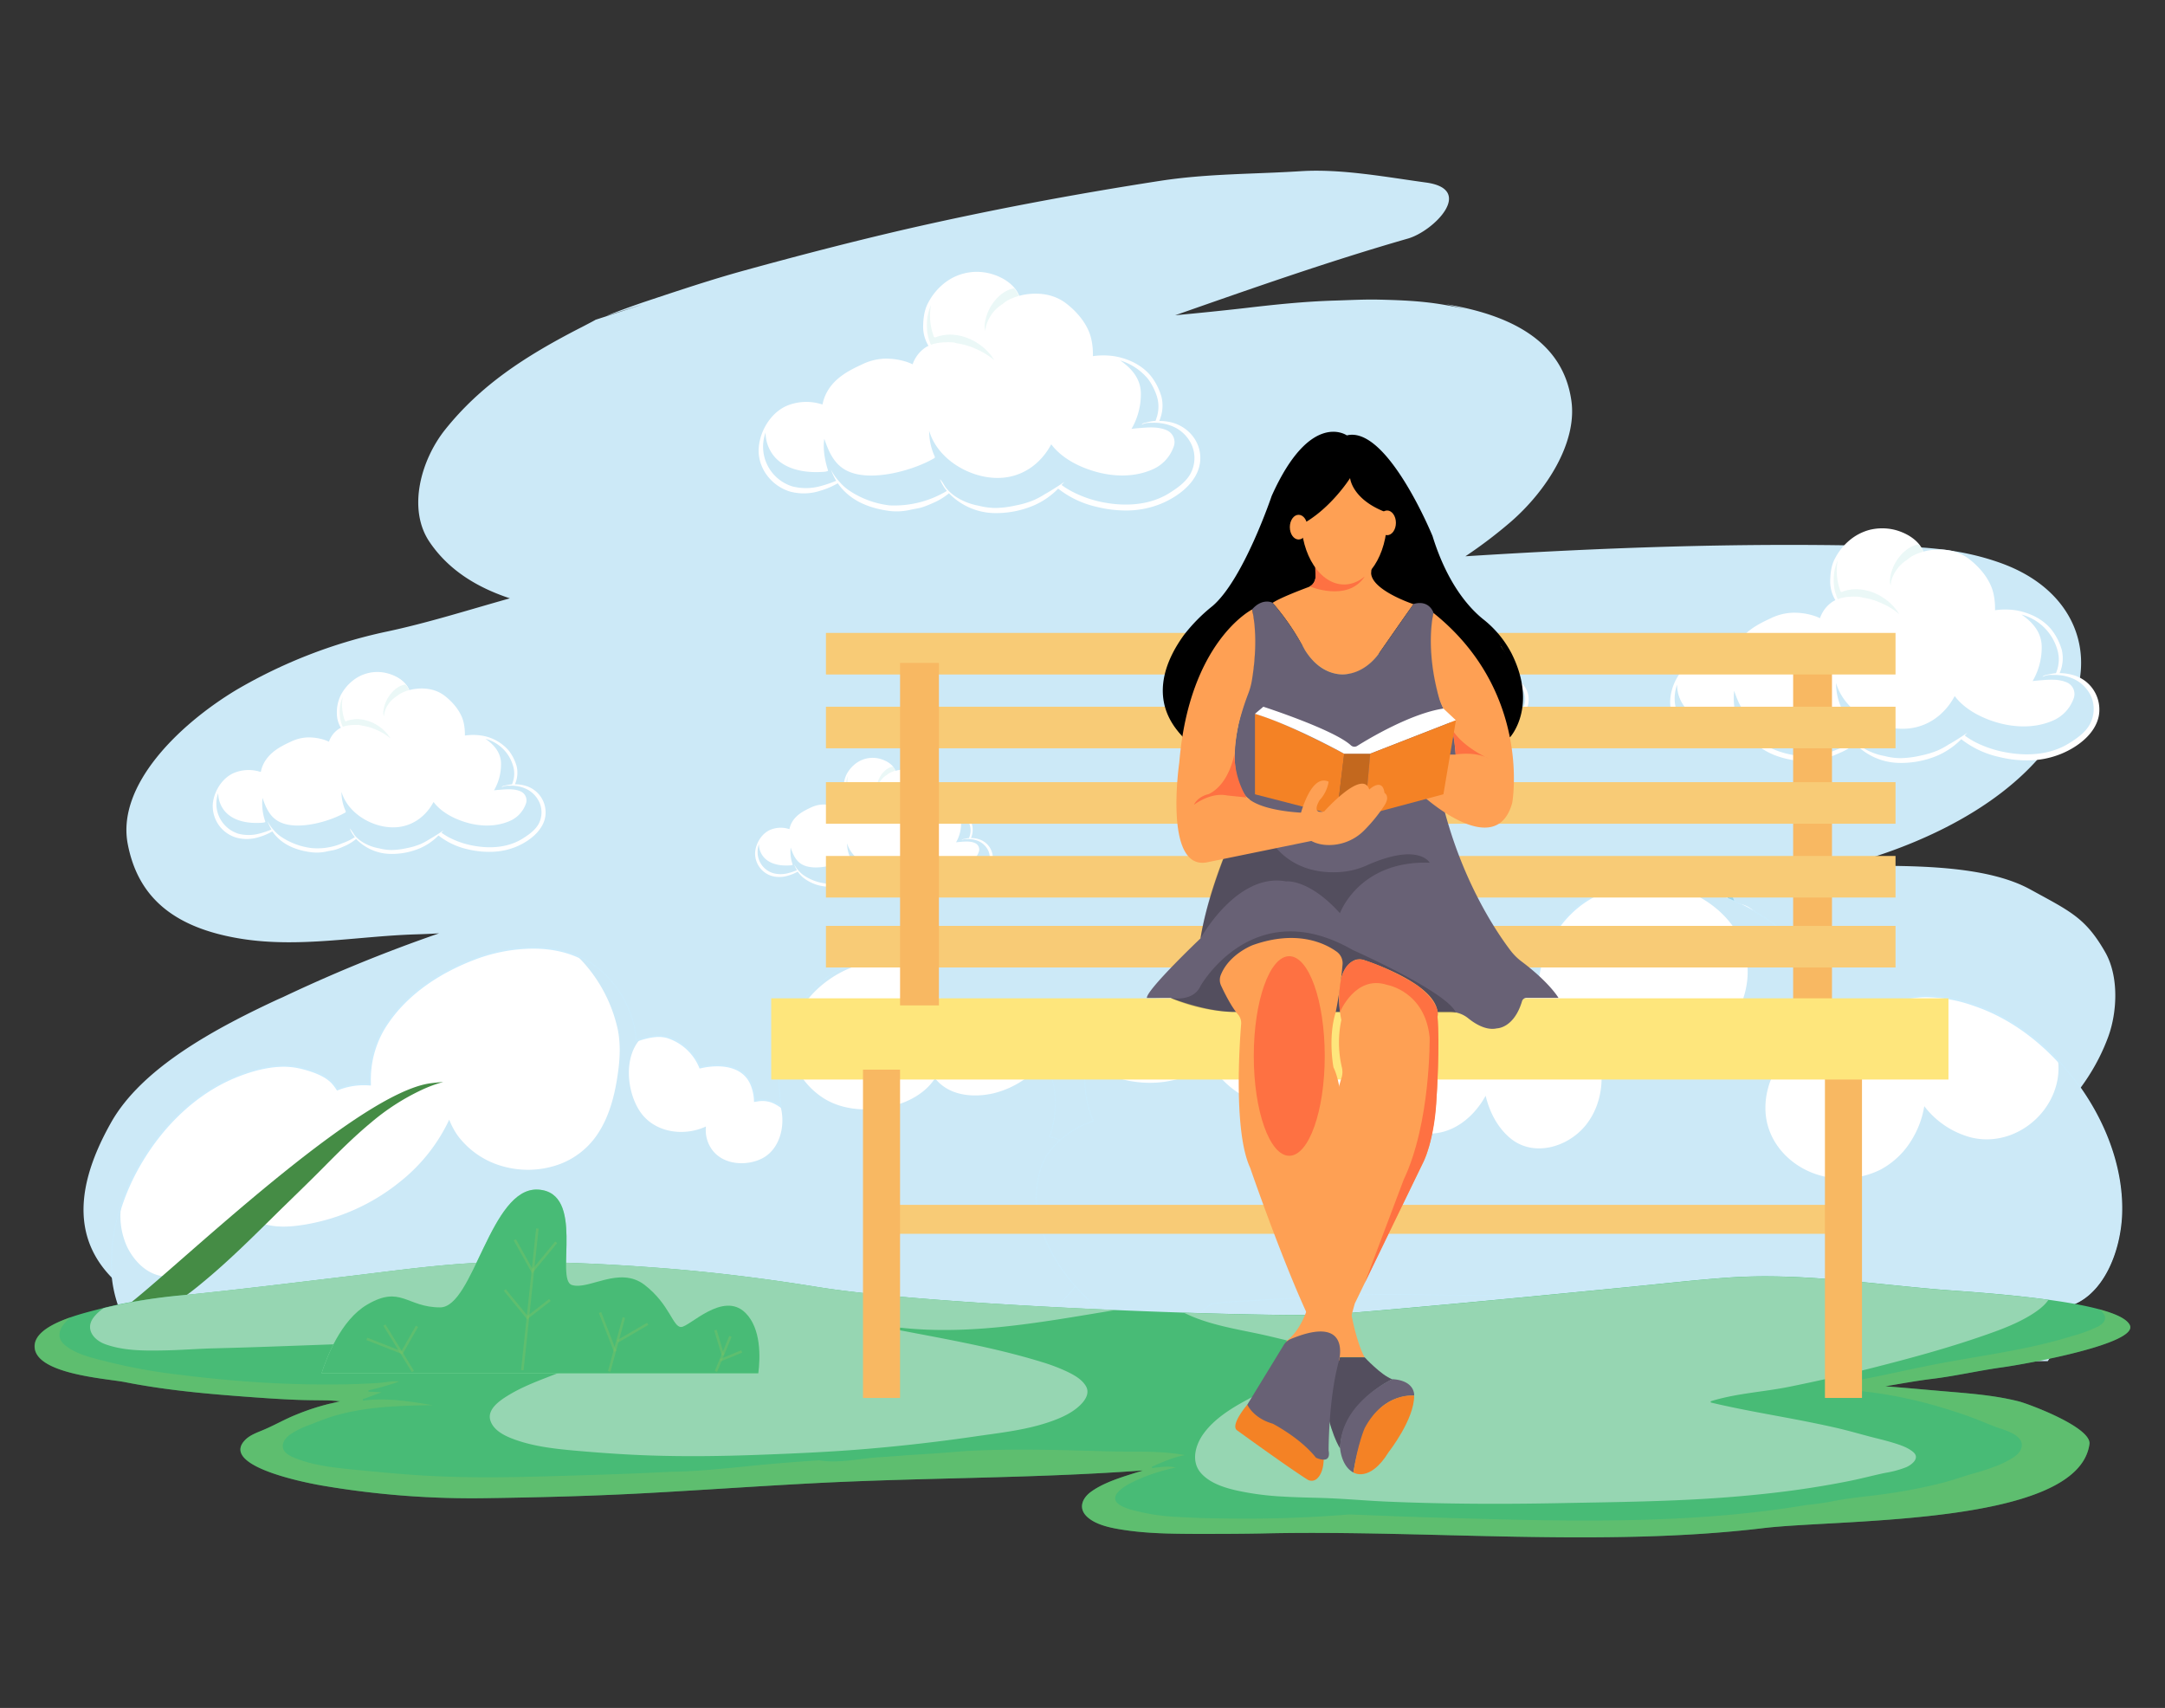 <svg xmlns="http://www.w3.org/2000/svg" width="865.76" height="682.89" viewBox="0 0 865.76 682.89"><rect x="0" y="0" width="865.76" height="682.89" fill="#333333" stroke="none"/><g style="isolation:isolate"><g id="b5a86865-1837-4691-ba73-031ba5f47dc5" data-name="Layer 1"><path d="M64.19,524.21c14.64,7.06,33.14,8.9,51.65,8.73a155.51,155.51,0,0,0-11.25,11.29H818.88c12.48-19.07,14.09-40.44-4.22-59-6.5-6.59-16.24-11-27.33-14,26.1-13.95,46.83-32.25,55.78-56.84,3.54-9.74,4.27-24-1.26-33.68-7.9-13.83-14-16.32-30-25.11-15.35-8.43-39.42-9.34-59.51-9.43-4.22-.19-8.43-.33-12.66-.47,3.78-1.17,7.56-2.37,11.35-3.64,37-12.31,68.25-33.59,78.73-63.14,7.43-20.94-1.87-43.83-29.73-53.82-17.22-6.17-33.58-6.65-51.9-6.87C694.21,217,640,219,586,222.42a186.34,186.34,0,0,0,18.15-13.78c14.3-12.41,26.53-31.66,24.25-48.26-3.06-22.2-21.3-33.95-50-38.71l8,2c-12-2.74-19.78-3.53-35-3.87-5.85-.13-11.63.2-17.46.37-12.14.35-24,1.59-36,3-9.28,1.06-18.63,2-28,2.88C500.71,115.29,531.3,104.5,563,95.39c10.29-2.94,27-19.7,7.26-22.41-16-2.19-34-5.57-50.15-4.53-19.18,1.22-37.21.93-56.26,3.87C429.23,77.68,395,84.11,361.17,91.89c-21.5,5-42.81,10.55-63.89,16.36-13.16,3.64-26,7.94-38.8,12.2-4.71,1.57-9.33,3.27-13.9,5-.73.29-1.46.6-2.19.88q30-9.5-4.34,1.55c.75-.31-2.3,1.3-6.28,3.36l.66-.35c-22.66,11.61-40.22,23.15-54.38,40.83-9.67,12.08-15.23,31.72-6.3,44.94,7.51,11.13,18.82,18.17,32.15,22.57-16.49,4.61-33,9.89-49.85,13.43a201.81,201.81,0,0,0-59.58,23.21c-23.12,13.95-47.87,38.2-43.39,61.59,3.86,20.11,17,33.35,45.39,37.89,23.1,3.69,46.35-1,69.4-1.75,3.23-.09,6.47-.24,9.7-.42A611,611,0,0,0,111,399.7l2-1c-26.63,12.25-56.23,28.13-68.63,50.21C28.44,477.18,25.85,505.76,64.19,524.21Z" fill="#cce9f7"/><path d="M468.88,169a19.79,19.79,0,0,0-5.3-.7,3.17,3.17,0,0,1,.19-.46,15.08,15.08,0,0,0,.71-9.12,24.59,24.59,0,0,0-4.08-8.17c-3.55-4.48-9-7.11-14.58-8.09a29.37,29.37,0,0,0-8.78-.06,27.93,27.93,0,0,0-.6-6.64c-1.21-5.8-5.56-11-10.16-14.49-4.86-3.71-11-4.47-16.86-3.42-.62.11-1.23.27-1.84.42-1.92-4.82-7.19-7.83-12.07-9a20.92,20.92,0,0,0-18.37,4.35,24.23,24.23,0,0,0-5.91,7.32c-1.66,3-2.05,6.49-2.08,9.83a14.78,14.78,0,0,0,2.14,7.5,9.89,9.89,0,0,0-2,1.24,13.41,13.41,0,0,0-4.34,6.15,21.5,21.5,0,0,0-2.31-.95,27.13,27.13,0,0,0-9.22-1.3,22.51,22.51,0,0,0-8.82,2.35c-5.6,2.56-11,5.56-14,11.17a17.06,17.06,0,0,0-1.69,4.8c-.53-.16-1-.3-1.54-.43a20.45,20.45,0,0,0-11.77.57c-6.83,2.41-11.51,9.79-12.16,16.82-.78,8.13,4.87,15.54,12.46,17.85a21.21,21.21,0,0,0,12.07-.31,31.79,31.79,0,0,0,7.05-3,22.88,22.88,0,0,0,3.83,4.27c4.67,4.08,10.83,6,16.87,6.8a24.11,24.11,0,0,0,8.51-.51c1.42-.33,2.84-.47,4.26-.88a36.2,36.2,0,0,0,4.33-1.68,26.09,26.09,0,0,0,6.67-4,22.65,22.65,0,0,0,2.22,2.05,25.88,25.88,0,0,0,14.88,5.83,38.4,38.4,0,0,0,16.56-2.91,30.68,30.68,0,0,0,10-6.83,38.53,38.53,0,0,0,15.51,7.31,48.35,48.35,0,0,0,13.12,1.41,36.83,36.83,0,0,0,12.5-2.68c6.73-2.78,14.16-8.27,15.5-15.84S476.16,171.07,468.88,169Z" fill="#fff"/><path d="M476.09,189.26c-1.85,3.46-5.54,6-8.77,8-7.55,4.61-16.82,5.21-25.34,3.69a45.49,45.49,0,0,1-13.28-4.39,31.58,31.58,0,0,1-4.16-2.6c.39-.42.76-.85,1.13-1.27-.48.39-1,.72-1.44,1-1.84,1.21-3.73,2.43-5.63,3.52-.23.13-.47.25-.7.39a33.22,33.22,0,0,1-4.35,2.37,36.48,36.48,0,0,1-7.37,2.18,39.49,39.49,0,0,1-8,1,27,27,0,0,1-6.72-.89,24.73,24.73,0,0,1-8.86-3.38,17,17,0,0,1-4.35-3.89c-.77-1-1.34-2.47-2.35-3.33a16.65,16.65,0,0,0,.82,1.79,15,15,0,0,0,1.95,2.88,40.77,40.77,0,0,1-22.9,5.79,36.67,36.67,0,0,1-15.93-5.79,19.62,19.62,0,0,1-4.11-3.62,0,0,0,0,0,0,0,20.84,20.84,0,0,1-3.43-4.91,23.07,23.07,0,0,0,2.09,4.47,46.91,46.91,0,0,1-6.14,2.1,22,22,0,0,1-11.34.16,16.28,16.28,0,0,1-11.75-15.69,18,18,0,0,1,10.57-16.34,19.42,19.42,0,0,1,11.48-.79,15,15,0,0,1,1.57.42,18.6,18.6,0,0,0-.26,2.26,16.23,16.23,0,0,0,.2,2.42,22.85,22.85,0,0,0,1,3.17,19.66,19.66,0,0,1,1.14-8.77,13.16,13.16,0,0,1,.63-1.43,17.16,17.16,0,0,1,1-2.08c2.72-5,7.72-7.59,12.6-10.07a24.48,24.48,0,0,1,16.69-2,16.94,16.94,0,0,1,2.95,1,9.39,9.39,0,0,0,1.13,7.15A11.7,11.7,0,0,1,367,144.5a15.8,15.8,0,0,1,3.66-4.48,6,6,0,0,1,1.19-.8s0,.05,0,.06H372a7.22,7.22,0,0,1,.88-.44l-.05-.08a23.46,23.46,0,0,1,5.32-1.34,13,13,0,0,1,3.89-.17c.28,0,.57.09.87.15a1.71,1.71,0,0,0,.25,0,8.75,8.75,0,0,0-2.85-.6,30.75,30.75,0,0,0-4.3.16,17.9,17.9,0,0,0-3.66.86,17,17,0,0,1-1.67-7.31,19.14,19.14,0,0,1,1.84-9.07,23.29,23.29,0,0,1,5.67-7,20.79,20.79,0,0,1,16.71-4.7c5,.75,10.51,3.82,12.6,8.59a23.5,23.5,0,0,0-4.61,1.85,13.41,13.41,0,0,0-2.64,2.13,18.22,18.22,0,0,1,12.71-3.46,20.72,20.72,0,0,1,13,4.41c4.18,3.3,8.13,7.72,9.69,12.86a20,20,0,0,1,.84,4.68,21.75,21.75,0,0,1,.14,5c0,.42,0,.85-.08,1.28A28,28,0,0,0,437,143l.37,0a28.07,28.07,0,0,1,8.13.56,21.24,21.24,0,0,1,17.05,14.83,13.88,13.88,0,0,1-.11,8.89,10.58,10.58,0,0,1-.37,1.08H462a22.71,22.71,0,0,0-4.08.75,2.19,2.19,0,0,0-1.4.72.18.18,0,0,1,.1,0l.13,0c1.06-.72,2.71-.69,3.9-.69a18.47,18.47,0,0,1,2.57.05h0a19.25,19.25,0,0,1,5,1.11,14.47,14.47,0,0,1,8.53,8.22A13.14,13.14,0,0,1,476.09,189.26Z" fill="#fff"/><path d="M393.79,129.8a5.62,5.62,0,0,0,.28,2.49c.05-3,2.07-6.54,4.08-8.54a17.18,17.18,0,0,1,2.83-2.22,15.86,15.86,0,0,1,1.86-1.37,23.5,23.5,0,0,1,4.61-1.85,11.63,11.63,0,0,0-1.91-3C400.33,116,394.5,122.36,393.79,129.8Z" fill="#bce8e5" opacity="0.3"/><path d="M372.3,137.84A17.9,17.9,0,0,1,376,137a30.75,30.75,0,0,1,4.3-.16,7.8,7.8,0,0,1,2.31.42,26.92,26.92,0,0,1,7.54,2.2,28.85,28.85,0,0,1,7.46,4.56c-4.63-7.69-15-12.45-23.42-9.17a.54.54,0,0,1-.74-.24,23.69,23.69,0,0,1-1.14-12.69,19.94,19.94,0,0,0-1.64,8.63A17,17,0,0,0,372.3,137.84Z" fill="#bce8e5" opacity="0.3"/><path d="M476.77,178.43a14.47,14.47,0,0,0-8.53-8.22,19.25,19.25,0,0,0-5-1.11h0a18.47,18.47,0,0,0-2.57-.05c-1.19,0-2.84,0-3.9.69l-.13,0a.18.18,0,0,0-.1,0,2.19,2.19,0,0,1,1.4-.72,22.71,22.71,0,0,1,4.08-.75h.05a7.36,7.36,0,0,0,.39-1.08,13.88,13.88,0,0,0,.11-8.89,23.81,23.81,0,0,0-3.52-6.83,23.46,23.46,0,0,0-11.1-7.36c4.63,3.22,8.35,7.39,8.27,13.6a27.68,27.68,0,0,1-3.73,13.76c.88-.11,1.74-.2,2.64-.28,3.74-.29,7.74-.73,11.28.77a5.19,5.19,0,0,1,2.85,6.85,15.49,15.49,0,0,1-8.88,9.09c-8.12,3.39-17.53,2.6-25.65-.41-5.48-2-10.86-5.21-14.35-9.85-4.27,8-12,13.63-21.93,13.45-11.25-.2-23.66-7.73-26.89-18.86a24.52,24.52,0,0,0,2.22,10.27.54.54,0,0,1-.23.73c-8.24,4.81-25,9.58-34.5,5.16-5.19-2.41-7.46-7.16-9.42-12.94-.6,3.95.14,8.35,1.49,12.63.11.37-1.25.54-1.56.56-6.8.54-15-.51-19.77-5.94a14.93,14.93,0,0,1-3.64-9.78,16.62,16.62,0,0,0,10.75,21.57,22,22,0,0,0,11.34-.16,46.91,46.91,0,0,0,6.14-2.1,23.07,23.07,0,0,1-2.09-4.47,20.84,20.84,0,0,0,3.43,4.91v0a19.25,19.25,0,0,0,4.09,3.61,36.67,36.67,0,0,0,15.93,5.79,40.77,40.77,0,0,0,22.9-5.79,15,15,0,0,1-1.95-2.88,16.65,16.65,0,0,1-.82-1.79c1,.86,1.58,2.28,2.35,3.33a17,17,0,0,0,4.35,3.89,24.73,24.73,0,0,0,8.86,3.38,27,27,0,0,0,6.72.89,39.49,39.49,0,0,0,8-1,36.48,36.48,0,0,0,7.37-2.18,33.22,33.22,0,0,0,4.35-2.37c.23-.14.47-.26.7-.39,1.9-1.09,3.79-2.31,5.63-3.52.45-.32,1-.65,1.44-1-.37.42-.74.85-1.13,1.27a31.58,31.58,0,0,0,4.16,2.6A45.49,45.49,0,0,0,442,201c8.52,1.52,17.79.92,25.34-3.69,3.23-2,6.92-4.54,8.77-8A13.14,13.14,0,0,0,476.77,178.43Z" fill="#cce9f7"/><path d="M371.85,139.22l-.14.07a.71.71,0,0,0,.16,0Z" fill="#fff"/><path d="M604.5,270.9a12.53,12.53,0,0,0-3.28-.44l.12-.28a9.29,9.29,0,0,0,.44-5.63,14.88,14.88,0,0,0-2.52-5.05,14.67,14.67,0,0,0-9-5,18.24,18.24,0,0,0-5.42,0,17.59,17.59,0,0,0-.38-4.1c-.74-3.58-3.42-6.79-6.28-9a13.09,13.09,0,0,0-10.42-2.11c-.38.07-.75.16-1.13.26-1.18-3-4.44-4.84-7.46-5.57a13.38,13.38,0,0,0-6.23.05,13.11,13.11,0,0,0-5.12,2.64,14.59,14.59,0,0,0-3.65,4.53,12.57,12.57,0,0,0-1.29,6.06,9.25,9.25,0,0,0,1.32,4.64,5.7,5.7,0,0,0-1.24.77,8.15,8.15,0,0,0-2.68,3.8,12.23,12.23,0,0,0-1.43-.59,16.4,16.4,0,0,0-5.7-.8,13.85,13.85,0,0,0-5.45,1.45c-3.45,1.58-6.78,3.43-8.67,6.9a10.49,10.49,0,0,0-1,3l-1-.26a12.6,12.6,0,0,0-7.27.35c-4.22,1.5-7.12,6-7.52,10.39a10.75,10.75,0,0,0,7.69,11,13.1,13.1,0,0,0,7.47-.18,19.43,19.43,0,0,0,4.35-1.85,14.67,14.67,0,0,0,2.37,2.64,19.35,19.35,0,0,0,10.43,4.19,14.54,14.54,0,0,0,5.26-.31c.88-.2,1.75-.29,2.63-.54a23.56,23.56,0,0,0,2.68-1,16.23,16.23,0,0,0,4.12-2.44,11.78,11.78,0,0,0,1.37,1.27,15.83,15.83,0,0,0,9.2,3.59A23.58,23.58,0,0,0,570,291.45a19.13,19.13,0,0,0,6.19-4.22,23.88,23.88,0,0,0,9.59,4.51,29.08,29.08,0,0,0,8.1.86,22.34,22.34,0,0,0,7.73-1.65c4.16-1.71,8.75-5.11,9.58-9.79A9.09,9.09,0,0,0,604.5,270.9Z" fill="#fff"/><path d="M609,283.41c-1.14,2.14-3.42,3.7-5.43,4.94-4.65,2.85-10.38,3.21-15.64,2.28a28.31,28.31,0,0,1-8.21-2.71,20.47,20.47,0,0,1-2.57-1.6c.24-.27.48-.52.71-.79-.3.24-.62.44-.91.64-1.13.75-2.29,1.5-3.48,2.18l-.42.24a21.83,21.83,0,0,1-2.69,1.47,23.91,23.91,0,0,1-4.56,1.35,25,25,0,0,1-5,.61,16,16,0,0,1-4.14-.55,15.19,15.19,0,0,1-5.48-2.08,10.51,10.51,0,0,1-2.69-2.41,11.41,11.41,0,0,0-1.45-2.06,10.84,10.84,0,0,0,.5,1.11,9.8,9.8,0,0,0,1.21,1.78,21.19,21.19,0,0,1-4.18,2,20.73,20.73,0,0,1-10,1.56,22.78,22.78,0,0,1-9.84-3.58,12.12,12.12,0,0,1-2.53-2.24h0a13,13,0,0,1-2.13-3,15,15,0,0,0,1.29,2.75,27,27,0,0,1-3.79,1.3,13.66,13.66,0,0,1-7,.11,10.07,10.07,0,0,1-7.25-9.7,11.08,11.08,0,0,1,6.52-10.1,12.05,12.05,0,0,1,7.1-.5l1,.26a12.93,12.93,0,0,0-.16,1.41,8.25,8.25,0,0,0,.13,1.49,12,12,0,0,0,.61,2,11.91,11.91,0,0,1,.69-5.41,8,8,0,0,1,.4-.89,10.06,10.06,0,0,1,.61-1.29c1.68-3.11,4.77-4.69,7.78-6.22a15.11,15.11,0,0,1,10.32-1.26,13.32,13.32,0,0,1,1.82.58,5.87,5.87,0,0,0,.69,4.42,7.24,7.24,0,0,1,.73-5.7,9.48,9.48,0,0,1,2.27-2.76,3.37,3.37,0,0,1,.73-.5l0,0,0,0c.17-.09.35-.18.54-.26,0,0,0,0,0-.05a13.74,13.74,0,0,1,3.28-.83,8.05,8.05,0,0,1,2.4-.11,5.12,5.12,0,0,1,.54.1h.16a5.36,5.36,0,0,0-1.76-.36,19.54,19.54,0,0,0-2.66.09,11.53,11.53,0,0,0-2.27.53,10.35,10.35,0,0,1-1-4.51,11.68,11.68,0,0,1,1.13-5.61,14.43,14.43,0,0,1,3.5-4.34,12.84,12.84,0,0,1,10.33-2.91c3.08.46,6.5,2.36,7.79,5.31a14.25,14.25,0,0,0-2.85,1.14,7.86,7.86,0,0,0-1.63,1.32,11.14,11.14,0,0,1,7.86-2.14,12.8,12.8,0,0,1,8,2.72c2.58,2,5,4.77,6,8a12.37,12.37,0,0,1,.52,2.88,13.51,13.51,0,0,1,.09,3.11c0,.26,0,.52,0,.79a17.74,17.74,0,0,0,.31-2.51l.23,0a17.26,17.26,0,0,1,5,.34,14.87,14.87,0,0,1,8.37,5,14.56,14.56,0,0,1,2.17,4.22,8.5,8.5,0,0,1-.07,5.5c-.07.21-.14.44-.23.66h0a14.5,14.5,0,0,0-2.52.46,1.41,1.41,0,0,0-.87.45h.07l.08,0a4.53,4.53,0,0,1,2.4-.43,12.06,12.06,0,0,1,1.59,0h0a11.7,11.7,0,0,1,3.08.67,9,9,0,0,1,5.28,5.09A8.11,8.11,0,0,1,609,283.41Z" fill="#fff"/><path d="M558.09,246.67a3.53,3.53,0,0,0,.18,1.53,8.62,8.62,0,0,1,2.52-5.27,10.35,10.35,0,0,1,1.75-1.37,9.21,9.21,0,0,1,1.15-.85,14.25,14.25,0,0,1,2.85-1.14,7,7,0,0,0-1.18-1.84C562.14,238.13,558.54,242.07,558.09,246.67Z" fill="#bce8e5" opacity="0.3"/><path d="M544.81,251.63a11.53,11.53,0,0,1,2.27-.53,19.54,19.54,0,0,1,2.66-.09,5.16,5.16,0,0,1,1.42.25,16.9,16.9,0,0,1,4.66,1.36,17.68,17.68,0,0,1,4.62,2.82c-2.87-4.75-9.27-7.69-14.48-5.67-.16.06-.39.06-.46-.14a14.78,14.78,0,0,1-.71-7.85,12.21,12.21,0,0,0-1,5.34A10.35,10.35,0,0,0,544.81,251.63Z" fill="#bce8e5" opacity="0.3"/><path d="M609.38,276.72a9,9,0,0,0-5.28-5.09A11.7,11.7,0,0,0,601,271h0a12.06,12.06,0,0,0-1.59,0,4.53,4.53,0,0,0-2.4.43l-.08,0h-.07a1.41,1.41,0,0,1,.87-.45,14.5,14.5,0,0,1,2.52-.46h0a6.64,6.64,0,0,0,.24-.66,8.5,8.5,0,0,0,.07-5.5,12.91,12.91,0,0,0-9-8.78c2.86,2,5.17,4.58,5.12,8.42a17,17,0,0,1-2.32,8.49l1.63-.17c2.33-.18,4.79-.45,7,.48a3.22,3.22,0,0,1,1.76,4.24,9.64,9.64,0,0,1-5.49,5.61c-5,2.09-10.84,1.6-15.85-.25a19.47,19.47,0,0,1-8.87-6.1c-2.64,5-7.45,8.44-13.55,8.32-7-.13-14.63-4.77-16.62-11.66a15.15,15.15,0,0,0,1.37,6.35.33.33,0,0,1-.13.45c-5.1,3-15.47,5.92-21.34,3.18-3.19-1.48-4.6-4.41-5.81-8a17.86,17.86,0,0,0,.92,7.81c.07.23-.77.33-1,.34-4.21.34-9.26-.31-12.22-3.66a9.23,9.23,0,0,1-2.25-6.05,10,10,0,0,0-.61,3.64,10.07,10.07,0,0,0,7.25,9.7,13.66,13.66,0,0,0,7-.11,27,27,0,0,0,3.79-1.3,15,15,0,0,1-1.29-2.75,13,13,0,0,0,2.13,3h0a11.82,11.82,0,0,0,2.52,2.24,22.78,22.78,0,0,0,9.84,3.58,20.73,20.73,0,0,0,10-1.56,21.19,21.19,0,0,0,4.18-2,9.8,9.8,0,0,1-1.21-1.78,10.84,10.84,0,0,1-.5-1.11,11.41,11.41,0,0,1,1.45,2.06,10.51,10.51,0,0,0,2.69,2.41,15.19,15.19,0,0,0,5.48,2.08,16,16,0,0,0,4.14.55,25,25,0,0,0,5-.61,23.91,23.91,0,0,0,4.56-1.35,21.83,21.83,0,0,0,2.69-1.47l.42-.24c1.19-.68,2.35-1.43,3.48-2.18.29-.2.61-.4.91-.64-.23.27-.47.52-.71.79a20.47,20.47,0,0,0,2.57,1.6,28.31,28.31,0,0,0,8.21,2.71c5.26.93,11,.57,15.64-2.28,2-1.24,4.29-2.8,5.43-4.94A8.11,8.11,0,0,0,609.38,276.72Z" fill="#cce9f7"/><path d="M544.54,252.49l-.09,0,.1,0Z" fill="#fff"/><path d="M391.13,335.46a10.28,10.28,0,0,0-2.86-.39,2.56,2.56,0,0,1,.11-.24,8.19,8.19,0,0,0,.38-4.91,13,13,0,0,0-2.2-4.4,12.77,12.77,0,0,0-7.84-4.35,15.63,15.63,0,0,0-4.73,0,15.22,15.22,0,0,0-.33-3.57c-.65-3.13-3-5.91-5.47-7.81a11.47,11.47,0,0,0-9.09-1.84c-.32.06-.65.15-1,.23-1-2.6-3.87-4.21-6.49-4.86a11.22,11.22,0,0,0-9.9,2.35,13,13,0,0,0-3.18,3.95,11,11,0,0,0-1.12,5.28,8,8,0,0,0,1.15,4,5,5,0,0,0-1.08.67,7.16,7.16,0,0,0-2.34,3.31,9.76,9.76,0,0,0-1.24-.51,14.66,14.66,0,0,0-5-.7,12.37,12.37,0,0,0-4.75,1.26c-3,1.38-5.9,3-7.55,6a9,9,0,0,0-.91,2.58l-.83-.23a10.93,10.93,0,0,0-6.33.31c-3.68,1.3-6.2,5.27-6.55,9.05a9.37,9.37,0,0,0,6.7,9.61,11.45,11.45,0,0,0,6.51-.16A16.88,16.88,0,0,0,319,348.5a12.69,12.69,0,0,0,2.06,2.3,16.92,16.92,0,0,0,9.09,3.66,12.82,12.82,0,0,0,4.58-.28c.77-.17,1.52-.25,2.29-.47a18.55,18.55,0,0,0,2.34-.91,13.75,13.75,0,0,0,3.59-2.12,11.33,11.33,0,0,0,1.19,1.11,13.86,13.86,0,0,0,8,3.13,20.81,20.81,0,0,0,8.91-1.56,16.57,16.57,0,0,0,5.39-3.68,20.61,20.61,0,0,0,8.35,3.93,25.52,25.52,0,0,0,7.07.76,19.51,19.51,0,0,0,6.73-1.44c3.62-1.49,7.62-4.45,8.34-8.53A7.91,7.91,0,0,0,391.13,335.46Z" fill="#fff"/><path d="M395,346.36c-1,1.86-3,3.23-4.72,4.3-4.06,2.48-9,2.81-13.64,2a24.46,24.46,0,0,1-7.15-2.37,17.79,17.79,0,0,1-2.24-1.39l.62-.68a9.41,9.41,0,0,1-.79.55c-1,.66-2,1.31-3,1.9l-.37.21a19.57,19.57,0,0,1-2.34,1.28,20.36,20.36,0,0,1-4,1.18,21.73,21.73,0,0,1-4.34.53,13.58,13.58,0,0,1-3.6-.48,13.2,13.2,0,0,1-4.78-1.81,9,9,0,0,1-2.34-2.1,9.92,9.92,0,0,0-1.26-1.79,10.11,10.11,0,0,0,.43,1,8.67,8.67,0,0,0,1.06,1.55,18.59,18.59,0,0,1-3.65,1.76,18,18,0,0,1-8.69,1.36,19.83,19.83,0,0,1-8.57-3.12,10.4,10.4,0,0,1-2.21-1.95h0a11.07,11.07,0,0,1-1.85-2.65,12.06,12.06,0,0,0,1.13,2.41,24.43,24.43,0,0,1-3.31,1.13,11.79,11.79,0,0,1-6.1.09,8.78,8.78,0,0,1-6.32-8.45,9.67,9.67,0,0,1,5.68-8.8,10.47,10.47,0,0,1,6.19-.43c.28.06.58.14.84.22a8.27,8.27,0,0,0-.14,1.23,8,8,0,0,0,.11,1.3,11.28,11.28,0,0,0,.53,1.71,10.44,10.44,0,0,1,.61-4.72c.11-.28.22-.52.34-.78a11.33,11.33,0,0,1,.53-1.12c1.47-2.71,4.16-4.09,6.79-5.42a13.13,13.13,0,0,1,9-1.09,11.63,11.63,0,0,1,1.58.5,5.09,5.09,0,0,0,.6,3.85,6.3,6.3,0,0,1,.64-5,8.43,8.43,0,0,1,2-2.41,3,3,0,0,1,.64-.43s0,0,0,0h0a4.09,4.09,0,0,1,.47-.23s0,0,0,0a12.12,12.12,0,0,1,2.86-.72,7,7,0,0,1,2.1-.09l.46.08H345a4.54,4.54,0,0,0-1.54-.31,16.31,16.31,0,0,0-2.32.08,8.63,8.63,0,0,0-2,.47,9.06,9.06,0,0,1-.9-3.94,10.07,10.07,0,0,1,1-4.89,12.4,12.4,0,0,1,3-3.78,11.15,11.15,0,0,1,9-2.54c2.68.4,5.66,2.06,6.79,4.63a13.05,13.05,0,0,0-2.49,1,7.09,7.09,0,0,0-1.42,1.15,9.76,9.76,0,0,1,6.85-1.87,11.16,11.16,0,0,1,7,2.38,14.88,14.88,0,0,1,5.23,6.93,11.52,11.52,0,0,1,.45,2.51,12.31,12.31,0,0,1,.08,2.71c0,.23,0,.46-.05.69a14.89,14.89,0,0,0,.27-2.19l.2,0a15,15,0,0,1,4.38.3,13,13,0,0,1,7.28,4.31,12.49,12.49,0,0,1,1.9,3.68,7.42,7.42,0,0,1-.06,4.79c-.06.19-.12.39-.2.58h0a13.6,13.6,0,0,0-2.19.4,1.27,1.27,0,0,0-.76.39h0l.08,0a4,4,0,0,1,2.09-.37,10.75,10.75,0,0,1,1.39,0h0a10,10,0,0,1,2.68.59,7.81,7.81,0,0,1,4.6,4.42A7.1,7.1,0,0,1,395,346.36Z" fill="#fff"/><path d="M350.7,314.35a2.83,2.83,0,0,0,.15,1.33,7.38,7.38,0,0,1,2.2-4.59,8.72,8.72,0,0,1,1.52-1.2,8.9,8.9,0,0,1,1-.74,13.05,13.05,0,0,1,2.49-1,6,6,0,0,0-1-1.6C354.22,306.9,351.08,310.34,350.7,314.35Z" fill="#bce8e5" opacity="0.3"/><path d="M339.13,318.68a8.63,8.63,0,0,1,2-.47,16.31,16.31,0,0,1,2.32-.08,4.6,4.6,0,0,1,1.24.21,14.84,14.84,0,0,1,4.06,1.19,15.08,15.08,0,0,1,4,2.46c-2.49-4.14-8.07-6.71-12.61-4.94a.3.3,0,0,1-.4-.13,13,13,0,0,1-.62-6.84,10.65,10.65,0,0,0-.87,4.66A9.06,9.06,0,0,0,339.13,318.68Z" fill="#bce8e5" opacity="0.3"/><path d="M395.38,340.52a7.81,7.81,0,0,0-4.6-4.42,10,10,0,0,0-2.68-.59h0a10.75,10.75,0,0,0-1.39,0,4,4,0,0,0-2.09.37l-.08,0h0a1.27,1.27,0,0,1,.76-.39,13.6,13.6,0,0,1,2.19-.4h0a4.5,4.5,0,0,0,.21-.58,7.42,7.42,0,0,0,.06-4.79,12.49,12.49,0,0,0-1.9-3.68,12.69,12.69,0,0,0-6-4c2.49,1.74,4.5,4,4.46,7.33a14.81,14.81,0,0,1-2,7.41c.47-.06.94-.11,1.42-.15,2-.16,4.17-.4,6.08.42a2.79,2.79,0,0,1,1.54,3.69,8.41,8.41,0,0,1-4.78,4.89c-4.38,1.82-9.45,1.39-13.82-.22a17,17,0,0,1-7.72-5.31,13,13,0,0,1-11.81,7.25c-6.06-.12-12.74-4.16-14.48-10.16a13.17,13.17,0,0,0,1.19,5.53.3.3,0,0,1-.11.39c-4.45,2.59-13.48,5.16-18.59,2.78-2.78-1.29-4-3.85-5.06-7a15.31,15.31,0,0,0,.8,6.8c.05.2-.67.3-.85.3-3.66.3-8.07-.27-10.64-3.19a8,8,0,0,1-2-5.27,8.66,8.66,0,0,0-.53,3.17,8.78,8.78,0,0,0,6.32,8.45,11.79,11.79,0,0,0,6.1-.09,24.43,24.43,0,0,0,3.31-1.13,12.06,12.06,0,0,1-1.13-2.41,11.07,11.07,0,0,0,1.85,2.65h0a10.11,10.11,0,0,0,2.2,1.95,19.83,19.83,0,0,0,8.57,3.12,18,18,0,0,0,8.69-1.36,18.59,18.59,0,0,0,3.65-1.76,8.67,8.67,0,0,1-1.06-1.55,10.11,10.11,0,0,1-.43-1,9.92,9.92,0,0,1,1.26,1.79,9,9,0,0,0,2.34,2.1,13.2,13.2,0,0,0,4.78,1.81,13.58,13.58,0,0,0,3.6.48,21.73,21.73,0,0,0,4.34-.53,20.36,20.36,0,0,0,4-1.18,19.57,19.57,0,0,0,2.34-1.28l.37-.21c1-.59,2.05-1.24,3-1.9a9.41,9.41,0,0,0,.79-.55l-.62.68a17.79,17.79,0,0,0,2.24,1.39,24.46,24.46,0,0,0,7.15,2.37c4.59.82,9.58.49,13.64-2,1.75-1.07,3.74-2.44,4.72-4.3A7.1,7.1,0,0,0,395.38,340.52Z" fill="#cce9f7"/><path d="M338.88,319.42l-.07,0,.08,0Z" fill="#fff"/><path d="M709.52,377.24a10.3,10.3,0,0,0-2.59-.35l.09-.22a7.42,7.42,0,0,0,.35-4.46,12,12,0,0,0-2-4,11.61,11.61,0,0,0-7.14-4,14,14,0,0,0-4.29,0,14.23,14.23,0,0,0-.29-3.26c-.59-2.83-2.72-5.36-5-7.09a10.4,10.4,0,0,0-8.25-1.67q-.45.09-.9.21c-.93-2.36-3.52-3.82-5.9-4.41a10.67,10.67,0,0,0-4.93,0,10.45,10.45,0,0,0-4.05,2.09,11.94,11.94,0,0,0-2.89,3.58,9.86,9.86,0,0,0-1,4.81,7.15,7.15,0,0,0,1,3.67,4.83,4.83,0,0,0-1,.61,6.55,6.55,0,0,0-2.12,3,7.07,7.07,0,0,0-1.13-.47,13.47,13.47,0,0,0-4.51-.65,11.33,11.33,0,0,0-4.3,1.16c-2.74,1.25-5.37,2.73-6.87,5.46a8.51,8.51,0,0,0-.83,2.35l-.74-.21a9.84,9.84,0,0,0-5.76.29c-3.35,1.17-5.63,4.77-5.95,8.21a8.52,8.52,0,0,0,6.09,8.73,10.35,10.35,0,0,0,5.91-.15,15.45,15.45,0,0,0,3.45-1.47,11.55,11.55,0,0,0,1.87,2.11,15.48,15.48,0,0,0,8.25,3.31,11.66,11.66,0,0,0,4.16-.26c.69-.15,1.39-.22,2.08-.43a17.09,17.09,0,0,0,2.12-.81,13.16,13.16,0,0,0,3.26-1.93,12.65,12.65,0,0,0,8.36,3.86,18.77,18.77,0,0,0,8.1-1.44,14.83,14.83,0,0,0,4.9-3.34,18.7,18.7,0,0,0,7.58,3.59,23.46,23.46,0,0,0,6.41.67,17.6,17.6,0,0,0,6.12-1.3c3.28-1.36,6.92-4,7.57-7.75A7.2,7.2,0,0,0,709.52,377.24Z" fill="#97d4eb" style="mix-blend-mode:multiply"/><path d="M706.53,374.33a9.5,9.5,0,0,0-2.59-.34,1.57,1.57,0,0,1,.09-.23,7.42,7.42,0,0,0,.35-4.46,12,12,0,0,0-2-4,11.58,11.58,0,0,0-7.12-4,14.75,14.75,0,0,0-4.3,0,13.62,13.62,0,0,0-.3-3.25,12.91,12.91,0,0,0-5-7.09,10.45,10.45,0,0,0-8.26-1.67l-.89.21c-.93-2.36-3.51-3.83-5.9-4.41a10.22,10.22,0,0,0-9,2.13,11.71,11.71,0,0,0-2.89,3.59,9.9,9.9,0,0,0-1,4.79,7.38,7.38,0,0,0,1,3.67,5.11,5.11,0,0,0-1,.61,6.6,6.6,0,0,0-2.13,3,8.9,8.9,0,0,0-1.13-.47,13.2,13.2,0,0,0-4.51-.63,10.89,10.89,0,0,0-4.31,1.15c-2.74,1.25-5.37,2.72-6.86,5.46a8.44,8.44,0,0,0-.83,2.34l-.75-.2a9.9,9.9,0,0,0-5.75.28c-3.34,1.18-5.63,4.78-5.95,8.21a8.51,8.51,0,0,0,6.09,8.73,10.43,10.43,0,0,0,5.91-.14,15.34,15.34,0,0,0,3.44-1.46,11.47,11.47,0,0,0,1.88,2.09,15.41,15.41,0,0,0,8.25,3.32,11.89,11.89,0,0,0,4.16-.25c.69-.16,1.38-.24,2.08-.43a16.62,16.62,0,0,0,2.12-.83,12.49,12.49,0,0,0,3.26-1.92,11.32,11.32,0,0,0,1.08,1,12.49,12.49,0,0,0,7.28,2.84,18.75,18.75,0,0,0,8.1-1.41,15.15,15.15,0,0,0,4.89-3.34,18.82,18.82,0,0,0,7.59,3.56,23.1,23.1,0,0,0,6.41.7,18.13,18.13,0,0,0,6.12-1.31c3.28-1.36,6.92-4.05,7.58-7.75A7.21,7.21,0,0,0,706.53,374.33Z" fill="#fff"/><path d="M710.05,384.23a11.43,11.43,0,0,1-4.29,3.9c-3.69,2.26-8.22,2.55-12.38,1.82a22.31,22.31,0,0,1-6.5-2.16,16.06,16.06,0,0,1-2-1.26c.19-.21.37-.42.56-.62-.24.19-.49.35-.72.5-.9.6-1.82,1.19-2.75,1.72l-.34.2a17.45,17.45,0,0,1-2.13,1.16,18.64,18.64,0,0,1-3.6,1.07,20,20,0,0,1-3.94.48,12.81,12.81,0,0,1-3.27-.43,11.92,11.92,0,0,1-4.34-1.65,8.1,8.1,0,0,1-2.13-1.91,8.75,8.75,0,0,0-1.14-1.62,8.31,8.31,0,0,0,.39.87,7.62,7.62,0,0,0,1,1.41,17.12,17.12,0,0,1-3.31,1.6,16.45,16.45,0,0,1-7.89,1.24,18.12,18.12,0,0,1-7.79-2.84,9.23,9.23,0,0,1-2-1.77h0a10.52,10.52,0,0,1-1.69-2.4,11.44,11.44,0,0,0,1,2.18,21.24,21.24,0,0,1-3,1,10.88,10.88,0,0,1-5.55.09,8,8,0,0,1-5.74-7.67,8.78,8.78,0,0,1,5.17-8,9.6,9.6,0,0,1,5.61-.39l.77.2a8.31,8.31,0,0,0-.13,1.13,7.59,7.59,0,0,0,.1,1.17,9.3,9.3,0,0,0,.49,1.55,9.36,9.36,0,0,1,.55-4.28,7.6,7.6,0,0,1,.31-.71,8.57,8.57,0,0,1,.48-1c1.34-2.46,3.78-3.71,6.16-4.92a12,12,0,0,1,8.17-1,8.83,8.83,0,0,1,1.43.46,4.64,4.64,0,0,0,.55,3.49,5.76,5.76,0,0,1,.58-4.51,7.81,7.81,0,0,1,1.79-2.19,3.68,3.68,0,0,1,.58-.39s0,0,0,0h0a2.33,2.33,0,0,1,.42-.2l0-.05a11.42,11.42,0,0,1,2.6-.66,6.37,6.37,0,0,1,1.9-.08l.43.07.12,0a4,4,0,0,0-1.39-.29,16.41,16.41,0,0,0-2.11.07,8.35,8.35,0,0,0-1.79.43,8.27,8.27,0,0,1-.81-3.58,9.11,9.11,0,0,1,.9-4.44,11.47,11.47,0,0,1,2.77-3.43,10.15,10.15,0,0,1,8.17-2.31c2.43.37,5.14,1.87,6.16,4.21a11.58,11.58,0,0,0-2.26.9,7.09,7.09,0,0,0-1.29,1,8.89,8.89,0,0,1,6.22-1.69,10.22,10.22,0,0,1,6.36,2.15,13.54,13.54,0,0,1,4.74,6.3,9.51,9.51,0,0,1,.41,2.28,10.7,10.7,0,0,1,.07,2.46c0,.21,0,.42,0,.63a14.83,14.83,0,0,0,.25-2l.18,0a14.36,14.36,0,0,1,4,.27,11.81,11.81,0,0,1,6.61,3.92,11.45,11.45,0,0,1,1.72,3.33,6.78,6.78,0,0,1-.05,4.36c-.06.17-.11.35-.18.52h0a12.41,12.41,0,0,0-2,.36,1.08,1.08,0,0,0-.69.36h0l.07,0a3.55,3.55,0,0,1,1.9-.34,10.6,10.6,0,0,1,1.26,0h0a9.69,9.69,0,0,1,2.44.54,7.14,7.14,0,0,1,4.18,4A6.42,6.42,0,0,1,710.05,384.23Z" fill="#fff"/><path d="M669.81,355.16a2.61,2.61,0,0,0,.14,1.21,6.74,6.74,0,0,1,2-4.17,8.3,8.3,0,0,1,1.37-1.09,9.22,9.22,0,0,1,.91-.67,11.58,11.58,0,0,1,2.26-.9,5.74,5.74,0,0,0-.93-1.46C673,348.4,670.16,351.52,669.81,355.16Z" fill="#bce8e5" opacity="0.3"/><path d="M659.3,359.09a8.35,8.35,0,0,1,1.79-.43,16.41,16.41,0,0,1,2.11-.07,4.25,4.25,0,0,1,1.12.2,13.07,13.07,0,0,1,3.69,1.08,14,14,0,0,1,3.65,2.23c-2.26-3.76-7.33-6.09-11.46-4.49a.27.27,0,0,1-.36-.11,11.65,11.65,0,0,1-.56-6.21,9.53,9.53,0,0,0-.79,4.22A8.27,8.27,0,0,0,659.3,359.09Z" fill="#bce8e5" opacity="0.3"/><path d="M710.39,378.93a7.14,7.14,0,0,0-4.18-4,9.69,9.69,0,0,0-2.44-.54h0a10.6,10.6,0,0,0-1.26,0,3.55,3.55,0,0,0-1.9.34l-.07,0h0a1.08,1.08,0,0,1,.69-.36,12.41,12.41,0,0,1,2-.36h0a5.44,5.44,0,0,0,.19-.52,6.78,6.78,0,0,0,.05-4.36,10.22,10.22,0,0,0-7.15-6.93c2.26,1.57,4.09,3.62,4.05,6.65a13.5,13.5,0,0,1-1.83,6.73l1.29-.14c1.84-.14,3.78-.36,5.52.38a2.54,2.54,0,0,1,1.4,3.35,7.6,7.6,0,0,1-4.34,4.44c-4,1.66-8.58,1.27-12.55-.2a15.29,15.29,0,0,1-7-4.82,11.76,11.76,0,0,1-10.73,6.58c-5.5-.1-11.57-3.77-13.15-9.22a12.1,12.1,0,0,0,1.08,5,.27.27,0,0,1-.1.36c-4,2.35-12.24,4.68-16.88,2.52-2.53-1.17-3.65-3.5-4.6-6.33a14,14,0,0,0,.73,6.18c.05.18-.61.27-.77.27-3.32.27-7.33-.24-9.66-2.9a7.24,7.24,0,0,1-1.78-4.79,7.81,7.81,0,0,0-.49,2.89,8,8,0,0,0,5.74,7.67,10.88,10.88,0,0,0,5.55-.09,21.24,21.24,0,0,0,3-1,11.44,11.44,0,0,1-1-2.18,10.52,10.52,0,0,0,1.69,2.4h0a9.23,9.23,0,0,0,2,1.77,18.12,18.12,0,0,0,7.79,2.84,16.45,16.45,0,0,0,7.89-1.24,17.12,17.12,0,0,0,3.31-1.6,7.62,7.62,0,0,1-1-1.41,8.31,8.31,0,0,1-.39-.87,8.75,8.75,0,0,1,1.14,1.62,8.1,8.1,0,0,0,2.13,1.91,11.92,11.92,0,0,0,4.34,1.65,12.81,12.81,0,0,0,3.27.43,20,20,0,0,0,3.94-.48,18.64,18.64,0,0,0,3.6-1.07,17.45,17.45,0,0,0,2.13-1.16l.34-.2c.93-.53,1.85-1.12,2.75-1.72.23-.15.48-.31.72-.5-.19.2-.37.41-.56.62a16.06,16.06,0,0,0,2,1.26,22.31,22.31,0,0,0,6.5,2.16c4.16.73,8.69.44,12.38-1.82a11.43,11.43,0,0,0,4.29-3.9A6.42,6.42,0,0,0,710.39,378.93Z" fill="#bce8e5" opacity="0.5"/><path d="M659.08,359.76l-.07,0,.08,0Z" fill="#fff"/><path d="M828.76,269.84a18.77,18.77,0,0,0-5.16-.69c.06-.15.13-.3.2-.44a14.79,14.79,0,0,0,.69-8.86,23.7,23.7,0,0,0-4-7.94c-3.45-4.36-8.79-6.9-14.16-7.86a28.76,28.76,0,0,0-8.54-.06,27.46,27.46,0,0,0-.58-6.46c-1.18-5.63-5.4-10.66-9.88-14.08-4.72-3.6-10.66-4.34-16.4-3.32-.58.11-1.17.26-1.76.41-1.86-4.69-7-7.6-11.73-8.76a21.25,21.25,0,0,0-9.81.07,20.81,20.81,0,0,0-8,4.16,23.35,23.35,0,0,0-5.75,7.12c-1.61,2.88-2,6.31-2,9.54a14.55,14.55,0,0,0,2.07,7.29,9.49,9.49,0,0,0-1.95,1.22,12.93,12.93,0,0,0-4.21,6,17.39,17.39,0,0,0-2.25-.93,26.13,26.13,0,0,0-9-1.25,21.84,21.84,0,0,0-8.57,2.27c-5.43,2.49-10.66,5.41-13.64,10.85a17.38,17.38,0,0,0-1.64,4.66l-1.49-.41a19.72,19.72,0,0,0-11.43.56c-6.64,2.35-11.19,9.51-11.82,16.33-.75,7.91,4.74,15.11,12.09,17.35a20.71,20.71,0,0,0,11.75-.29,30.61,30.61,0,0,0,6.84-2.91,23.06,23.06,0,0,0,3.73,4.16c4.54,4,10.53,5.85,16.4,6.6a23.47,23.47,0,0,0,8.27-.5c1.37-.31,2.75-.46,4.13-.85a35.94,35.94,0,0,0,4.21-1.64,25.68,25.68,0,0,0,6.49-3.83,19.34,19.34,0,0,0,2.15,2A24.92,24.92,0,0,0,758.48,305a37.4,37.4,0,0,0,16.08-2.8,30.16,30.16,0,0,0,9.73-6.65,37.37,37.37,0,0,0,15.08,7.09A46,46,0,0,0,812.12,304a35.49,35.49,0,0,0,12.14-2.6c6.54-2.69,13.76-8,15.07-15.39A14.32,14.32,0,0,0,828.76,269.84Z" fill="#fff"/><path d="M835.76,289.52c-1.78,3.35-5.37,5.82-8.53,7.76-7.33,4.48-16.33,5.06-24.61,3.59a44,44,0,0,1-12.9-4.27,30.78,30.78,0,0,1-4-2.52c.37-.42.74-.82,1.11-1.22-.47.36-1,.68-1.42,1-1.79,1.19-3.62,2.37-5.47,3.43-.22.11-.45.24-.67.37A34,34,0,0,1,775,300a36.85,36.85,0,0,1-7.16,2.12,38.72,38.72,0,0,1-7.82,1,25.21,25.21,0,0,1-6.5-.86,23.74,23.74,0,0,1-8.63-3.28,16.29,16.29,0,0,1-4.23-3.79,17.79,17.79,0,0,0-2.27-3.22c.23.57.48,1.16.78,1.74a15.49,15.49,0,0,0,1.91,2.79,33.49,33.49,0,0,1-6.58,3.17,32.49,32.49,0,0,1-15.68,2.46,35.73,35.73,0,0,1-15.48-5.63,19,19,0,0,1-4-3.51h0a20.54,20.54,0,0,1-3.34-4.78,22.45,22.45,0,0,0,2,4.35,44.74,44.74,0,0,1-6,2,21.45,21.45,0,0,1-11,.17,15.85,15.85,0,0,1-11.41-15.25,17.44,17.44,0,0,1,10.27-15.88,18.91,18.91,0,0,1,11.16-.78c.5.12,1,.26,1.52.41a17.51,17.51,0,0,0-.26,2.22,15.29,15.29,0,0,0,.2,2.34,18.54,18.54,0,0,0,1,3.07,18.59,18.59,0,0,1,1.09-8.5,13.94,13.94,0,0,1,.62-1.41,18.61,18.61,0,0,1,1-2c2.65-4.88,7.5-7.37,12.24-9.77a23.74,23.74,0,0,1,16.23-2,18.35,18.35,0,0,1,2.86.92,9.19,9.19,0,0,0,1.08,7,11.38,11.38,0,0,1,1.15-9,15.29,15.29,0,0,1,3.56-4.35,6,6,0,0,1,1.15-.78s0,.05,0,.06l.06,0a6.65,6.65,0,0,1,.85-.41l0-.08a22.06,22.06,0,0,1,5.17-1.31,12.6,12.6,0,0,1,3.78-.17c.27,0,.56.09.84.15a1,1,0,0,0,.25,0,8.56,8.56,0,0,0-2.77-.57,30.52,30.52,0,0,0-4.18.15,15.8,15.8,0,0,0-3.56.85,16.37,16.37,0,0,1-1.61-7.11,18.31,18.31,0,0,1,1.78-8.83,22.81,22.81,0,0,1,5.5-6.82,20.19,20.19,0,0,1,16.25-4.58c4.83.73,10.21,3.72,12.24,8.35a23.15,23.15,0,0,0-4.48,1.79,13.39,13.39,0,0,0-2.57,2.08,17.71,17.71,0,0,1,12.36-3.37A20.27,20.27,0,0,1,787,225.36c4.05,3.21,7.89,7.5,9.42,12.5a19.87,19.87,0,0,1,.81,4.54,22.27,22.27,0,0,1,.14,4.89c0,.42-.06.83-.08,1.24a27.54,27.54,0,0,0,.49-3.94l.35,0a27.7,27.7,0,0,1,7.92.54,23.42,23.42,0,0,1,13.14,7.78,22.81,22.81,0,0,1,3.42,6.63,13.42,13.42,0,0,1-.11,8.65c-.11.34-.22.7-.36,1h-.07a24.39,24.39,0,0,0-4,.72,2.25,2.25,0,0,0-1.37.71h.1a.46.46,0,0,1,.14-.05,7.19,7.19,0,0,1,3.77-.67,21,21,0,0,1,2.51.05h0a17.94,17.94,0,0,1,4.84,1.07,14.16,14.16,0,0,1,8.31,8A12.85,12.85,0,0,1,835.76,289.52Z" fill="#fff"/><path d="M755.79,231.74a5.3,5.3,0,0,0,.28,2.41c0-2.94,2-6.34,4-8.29a16.14,16.14,0,0,1,2.75-2.16,16.58,16.58,0,0,1,1.81-1.34,23.15,23.15,0,0,1,4.48-1.79,11.23,11.23,0,0,0-1.86-2.89C762.15,218.31,756.48,224.51,755.79,231.74Z" fill="#bce8e5" opacity="0.3"/><path d="M734.91,239.56a15.8,15.8,0,0,1,3.56-.85,30.52,30.52,0,0,1,4.18-.15,8.36,8.36,0,0,1,2.24.4,26.37,26.37,0,0,1,7.32,2.14,28,28,0,0,1,7.26,4.43c-4.5-7.47-14.57-12.1-22.76-8.91a.54.54,0,0,1-.72-.22,23.25,23.25,0,0,1-1.12-12.35,19,19,0,0,0-1.57,8.4A16.37,16.37,0,0,0,734.91,239.56Z" fill="#bce8e5" opacity="0.3"/><path d="M836.44,279a14.16,14.16,0,0,0-8.31-8,17.94,17.94,0,0,0-4.84-1.07h0a21,21,0,0,0-2.51-.05,7.19,7.19,0,0,0-3.77.67.46.46,0,0,0-.14.05h-.1a2.25,2.25,0,0,1,1.37-.71,24.39,24.39,0,0,1,4-.72h0a8.71,8.71,0,0,0,.38-1,13.42,13.42,0,0,0,.11-8.65,20.32,20.32,0,0,0-14.22-13.79c4.5,3.13,8.13,7.19,8.05,13.22a26.81,26.81,0,0,1-3.63,13.36c.85-.1,1.7-.19,2.56-.26,3.65-.29,7.52-.71,11,.75a5.06,5.06,0,0,1,2.77,6.66,15.17,15.17,0,0,1-8.63,8.83c-7.91,3.29-17,2.52-24.93-.4-5.33-2-10.56-5.08-13.94-9.58-4.15,7.8-11.71,13.26-21.31,13.08-10.94-.21-23-7.5-26.14-18.33a23.92,23.92,0,0,0,2.16,10,.54.54,0,0,1-.21.71c-8,4.67-24.33,9.31-33.55,5-5-2.33-7.24-6.95-9.14-12.58a28,28,0,0,0,1.45,12.28c.11.36-1.21.53-1.52.54-6.61.54-14.56-.49-19.21-5.76a14.45,14.45,0,0,1-3.54-9.51,16.2,16.2,0,0,0,10.45,21,21.45,21.45,0,0,0,11-.17,44.74,44.74,0,0,0,6-2,22.45,22.45,0,0,1-2-4.35,20.54,20.54,0,0,0,3.34,4.78h0a18.67,18.67,0,0,0,4,3.51,35.73,35.73,0,0,0,15.48,5.63,32.49,32.49,0,0,0,15.68-2.46,33.49,33.49,0,0,0,6.58-3.17,15.49,15.49,0,0,1-1.91-2.79c-.3-.58-.55-1.17-.78-1.74a17.79,17.79,0,0,1,2.27,3.22,16.29,16.29,0,0,0,4.23,3.79,23.74,23.74,0,0,0,8.63,3.28,25.21,25.21,0,0,0,6.5.86,38.72,38.72,0,0,0,7.82-1A36.85,36.85,0,0,0,775,300a34,34,0,0,0,4.24-2.32c.22-.13.45-.26.67-.37,1.85-1.06,3.68-2.24,5.47-3.43.46-.31,1-.63,1.42-1-.37.4-.74.8-1.11,1.22a30.78,30.78,0,0,0,4,2.52,44,44,0,0,0,12.9,4.27c8.28,1.47,17.28.89,24.61-3.59,3.16-1.94,6.75-4.41,8.53-7.76A12.85,12.85,0,0,0,836.44,279Z" fill="#cce9f7"/><path d="M734.47,240.89l-.13.06.15,0Z" fill="#fff"/><path d="M209.91,314.12a14.19,14.19,0,0,0-4-.54l.16-.35a11.46,11.46,0,0,0,.53-6.87,18.48,18.48,0,0,0-3.08-6.16,17.91,17.91,0,0,0-11-6.1,22.26,22.26,0,0,0-6.62,0,21.67,21.67,0,0,0-.45-5c-.92-4.36-4.2-8.26-7.66-10.92-3.66-2.8-8.29-3.37-12.72-2.58-.47.09-.92.2-1.38.32-1.45-3.64-5.43-5.9-9.1-6.79a15.66,15.66,0,0,0-13.85,3.28,18.09,18.09,0,0,0-4.46,5.52,15.48,15.48,0,0,0-1.57,7.4,11,11,0,0,0,1.61,5.65,8,8,0,0,0-1.52.95,10.08,10.08,0,0,0-3.26,4.64,14.79,14.79,0,0,0-1.74-.72,20.47,20.47,0,0,0-7-1,17,17,0,0,0-6.65,1.77c-4.22,1.93-8.27,4.19-10.58,8.42a13.05,13.05,0,0,0-1.28,3.62l-1.15-.32a15.36,15.36,0,0,0-8.88.43c-5.15,1.81-8.68,7.38-9.16,12.68a13.13,13.13,0,0,0,9.39,13.45,15.93,15.93,0,0,0,9.1-.22,24.25,24.25,0,0,0,5.32-2.26,17.39,17.39,0,0,0,2.88,3.23c3.53,3.07,8.18,4.54,12.73,5.11a18.24,18.24,0,0,0,6.42-.38c1.06-.24,2.14-.35,3.21-.67a25.81,25.81,0,0,0,3.26-1.26,19.53,19.53,0,0,0,5-3,17.42,17.42,0,0,0,1.68,1.55,19.49,19.49,0,0,0,11.23,4.39,28.9,28.9,0,0,0,12.48-2.18,23.19,23.19,0,0,0,7.54-5.16,29.18,29.18,0,0,0,11.7,5.52,36.15,36.15,0,0,0,9.88,1,27.32,27.32,0,0,0,9.44-2c5.06-2.09,10.66-6.23,11.68-11.95A11.08,11.08,0,0,0,209.91,314.12Z" fill="#fff"/><path d="M215.35,329.37c-1.39,2.61-4.17,4.53-6.61,6-5.7,3.48-12.69,3.93-19.11,2.78a34.36,34.36,0,0,1-10-3.31,27.06,27.06,0,0,1-3.14-1.95l.86-1c-.36.29-.75.54-1.09.78-1.39.91-2.81,1.82-4.25,2.65-.17.1-.35.19-.52.3a26.6,26.6,0,0,1-3.28,1.78,27.94,27.94,0,0,1-5.56,1.65,30.1,30.1,0,0,1-6.07.76,20,20,0,0,1-5.06-.68,18.33,18.33,0,0,1-6.68-2.54,12.55,12.55,0,0,1-3.27-2.93,14.12,14.12,0,0,0-1.78-2.52,11.7,11.7,0,0,0,.62,1.36,11.2,11.2,0,0,0,1.47,2.17,25.76,25.76,0,0,1-5.1,2.46,25.33,25.33,0,0,1-12.18,1.91,27.88,27.88,0,0,1-12-4.37,14.59,14.59,0,0,1-3.1-2.73h0a16.54,16.54,0,0,1-2.59-3.72,18.29,18.29,0,0,0,1.58,3.38,33.3,33.3,0,0,1-4.63,1.58,16.6,16.6,0,0,1-8.54.12,12.27,12.27,0,0,1-8.86-11.82,13.55,13.55,0,0,1,8-12.33,14.76,14.76,0,0,1,8.67-.6c.39.09.8.21,1.18.32a16,16,0,0,0-.2,1.71,12.66,12.66,0,0,0,.15,1.83,16.44,16.44,0,0,0,.75,2.38,14.57,14.57,0,0,1,.86-6.61,9.51,9.51,0,0,1,.47-1.08,16.09,16.09,0,0,1,.75-1.57c2-3.79,5.82-5.73,9.49-7.59a18.56,18.56,0,0,1,12.6-1.54,16.41,16.41,0,0,1,2.22.71,7.16,7.16,0,0,0,.84,5.41,8.84,8.84,0,0,1,.89-7,11.77,11.77,0,0,1,2.76-3.37,5.05,5.05,0,0,1,.89-.62s0,0,0,.06l0,0c.21-.12.44-.22.66-.32,0,0,0,0,0-.07a18.18,18.18,0,0,1,4-1,10.28,10.28,0,0,1,2.93-.11c.22,0,.43.07.66.11a.58.58,0,0,1,.18,0,6.55,6.55,0,0,0-2.14-.45,24.87,24.87,0,0,0-3.24.12,13.62,13.62,0,0,0-2.77.65,12.66,12.66,0,0,1-1.24-5.51,14.13,14.13,0,0,1,1.38-6.84,17.39,17.39,0,0,1,4.27-5.3,15.68,15.68,0,0,1,12.6-3.56c3.75.57,7.93,2.88,9.49,6.49a17.84,17.84,0,0,0-3.46,1.38,10.31,10.31,0,0,0-2,1.61,13.77,13.77,0,0,1,9.59-2.61,15.66,15.66,0,0,1,9.8,3.33c3.16,2.49,6.13,5.81,7.32,9.7a15.3,15.3,0,0,1,.62,3.52,16.72,16.72,0,0,1,.11,3.8l-.06,1a21,21,0,0,0,.38-3.06,2.4,2.4,0,0,0,.28,0,21,21,0,0,1,6.13.42,18.21,18.21,0,0,1,10.21,6,18,18,0,0,1,2.65,5.15,10.49,10.49,0,0,1-.09,6.71q-.12.42-.27.81h-.05a16.59,16.59,0,0,0-3.07.55,1.71,1.71,0,0,0-1.08.55h.08s.07,0,.11,0a5.48,5.48,0,0,1,2.93-.52,15.73,15.73,0,0,1,1.94,0h0a14.22,14.22,0,0,1,3.76.83,11,11,0,0,1,6.45,6.2A9.94,9.94,0,0,1,215.35,329.37Z" fill="#fff"/><path d="M153.3,284.55a4.44,4.44,0,0,0,.2,1.87,10.49,10.49,0,0,1,3.09-6.43,13.11,13.11,0,0,1,2.13-1.68,11.63,11.63,0,0,1,1.41-1,17.84,17.84,0,0,1,3.46-1.38,8,8,0,0,0-1.44-2.24C158.23,274.12,153.84,278.94,153.3,284.55Z" fill="#bce8e5" opacity="0.3"/><path d="M137.09,290.61a13.62,13.62,0,0,1,2.77-.65,24.87,24.87,0,0,1,3.24-.12,6.36,6.36,0,0,1,1.74.31,20.63,20.63,0,0,1,5.68,1.66,22.27,22.27,0,0,1,5.63,3.44c-3.5-5.79-11.31-9.38-17.66-6.92a.4.4,0,0,1-.56-.17,17.91,17.91,0,0,1-.86-9.57,14.67,14.67,0,0,0-1.22,6.51A12.66,12.66,0,0,0,137.09,290.61Z" fill="#bce8e5" opacity="0.3"/><path d="M215.87,321.21a11,11,0,0,0-6.45-6.2,14.22,14.22,0,0,0-3.76-.83h0a15.73,15.73,0,0,0-1.94,0,5.48,5.48,0,0,0-2.93.52s-.07,0-.11,0h-.08a1.71,1.71,0,0,1,1.08-.55,16.59,16.59,0,0,1,3.07-.55h0a5.57,5.57,0,0,0,.29-.81,10.49,10.49,0,0,0,.09-6.71,15.7,15.7,0,0,0-11-10.69c3.48,2.43,6.29,5.57,6.23,10.25A20.88,20.88,0,0,1,197.56,316c.65-.08,1.31-.15,2-.2,2.83-.22,5.84-.56,8.52.57a3.94,3.94,0,0,1,2.15,5.17,11.78,11.78,0,0,1-6.7,6.85c-6.12,2.56-13.22,2-19.34-.31-4.14-1.52-8.19-3.93-10.82-7.43-3.22,6.06-9.09,10.29-16.54,10.15-8.48-.16-17.83-5.83-20.28-14.22a18.63,18.63,0,0,0,1.68,7.74.43.43,0,0,1-.16.56c-6.22,3.61-18.88,7.21-26,3.88-3.91-1.81-5.62-5.39-7.1-9.75a21.8,21.8,0,0,0,1.13,9.52c.08.28-.93.4-1.18.42-5.14.4-11.3-.39-14.91-4.48a11.21,11.21,0,0,1-2.74-7.37,12.54,12.54,0,0,0,8.11,16.26,16.6,16.6,0,0,0,8.54-.12,33.3,33.3,0,0,0,4.63-1.58,18.29,18.29,0,0,1-1.58-3.38,16.54,16.54,0,0,0,2.59,3.72h0a14.53,14.53,0,0,0,3.09,2.72,27.88,27.88,0,0,0,12,4.37,25.33,25.33,0,0,0,12.18-1.91,25.76,25.76,0,0,0,5.1-2.46,11.2,11.2,0,0,1-1.47-2.17,11.7,11.7,0,0,1-.62-1.36,14.12,14.12,0,0,1,1.78,2.52,12.55,12.55,0,0,0,3.27,2.93,18.33,18.33,0,0,0,6.68,2.54,20,20,0,0,0,5.06.68,30.1,30.1,0,0,0,6.07-.76,27.94,27.94,0,0,0,5.56-1.65,26.6,26.6,0,0,0,3.28-1.78c.17-.11.35-.2.52-.3,1.44-.83,2.86-1.74,4.25-2.65.34-.24.73-.49,1.09-.78l-.86,1a27.06,27.06,0,0,0,3.14,1.95,34.36,34.36,0,0,0,10,3.31c6.42,1.15,13.41.7,19.11-2.78,2.44-1.51,5.22-3.43,6.61-6A9.94,9.94,0,0,0,215.87,321.21Z" fill="#cce9f7"/><path d="M136.75,291.64l-.1.07.12,0Z" fill="#fff"/><path d="M439.93,471.09c-2.52-6.71-8.1-11.29-14.36-14.34a27.53,27.53,0,0,0-6.13-2.13c.24-.59.45-1.18.64-1.75a40.31,40.31,0,0,0,1.72-13.32,31.3,31.3,0,0,0-3-12.95c-1.89-3.81-5-6.91-8.12-9.73-5.94-5.38-14.69-6.94-22.42-6.12a35.33,35.33,0,0,0-8.26,1.91,24.69,24.69,0,0,0-.31-3.09,31.4,31.4,0,0,0-12.34-19.87,28.24,28.24,0,0,0-11.21-5.07c-4.59-.9-9.41-.29-13.92.77-7.57,1.78-14.16,6.88-19.07,12.75a51.7,51.7,0,0,0-10.29,20.94,50.08,50.08,0,0,0-1.13,15.05c.17,2.66.49,5.34.81,8l0,.52a19.25,19.25,0,0,0-2.95-1.78,11,11,0,0,0-6.44-.88l-1.27.2a18.35,18.35,0,0,0-1.36-6.55c-3.43-8.13-13-8.57-20.53-6.83a20.06,20.06,0,0,0-3.21-5.42,21.1,21.1,0,0,0-9.68-6.63c-3.87-1.21-8.5-.05-12.2,1.25l-.61.24c-.84-12.86-8.48-25.46-19.45-31.92-13.53-8-31.49-6.21-45.6-.76S161.78,398,153.75,411a39.84,39.84,0,0,0-5.7,22c0,.23,0,.46,0,.69a28.35,28.35,0,0,0-11.35,1.33c-.58.19-1.15.4-1.72.63a19.37,19.37,0,0,0-2.15-2.83c-2.85-3-7.65-4.58-11.53-5.6-8.86-2.32-18.36-.09-26.69,3.24-16.43,6.55-29.75,19.89-38.57,35C48.31,478.71,43.56,494.47,45,510c1.17,12.76,8,29.69,21.65,32.65a4,4,0,0,0-.4.32,10.58,10.58,0,0,0-1.68,1.37c-1.69,2.37,4.49,2.45,5.66,2.46,5.08,0,10.28-.9,15.3-1.66,5.34-.8,10.65-1.67,16-2.34,21.75-2.71,43.43-6.06,65.23-8.32,21.45-2.23,43-3.6,64.5-4.93,21.78-1.34,43.56-2.69,65.33-4.24,8.58-.62,17.16-1.31,25.76-1.58,8.41-.26,16.83-.26,25.24-.26s16.89,0,25.33,0c2.49,0,5,.17,7.55.39.71.5,1.42,1,2.11,1.52,2.12,1.59,3.68,3.65,5.53,5.54a22.32,22.32,0,0,0,2.19,2.05,7.14,7.14,0,0,1,1.37,2.69c.47,1.36,2.5,1.81,3.69,2.11,3.93,1,7.26-.77,10.71-2.46a49.58,49.58,0,0,0,10.85-7.54,113.75,113.75,0,0,0,9.83-9.81,63.5,63.5,0,0,0,13.71-23.82A36.41,36.41,0,0,0,439.93,471.09Z" fill="#fff"/><path d="M70.34,547.1H70.2c-2,0-5.48-.22-6.15-1.53a1.32,1.32,0,0,1,.23-1.45,4.17,4.17,0,0,1,1.11-1c.18-.13.35-.24.5-.36-6-1.52-11.17-5.88-15.06-12.65A51.16,51.16,0,0,1,44.64,510c-1.3-14.31,2.66-30.22,11.15-44.77,9.66-16.56,23.41-29,38.73-35.16,7.11-2.84,13.35-4.22,19.1-4.22a31,31,0,0,1,7.81,1c3.57.94,8.67,2.55,11.68,5.69a19.7,19.7,0,0,1,2,2.65c.55-.21,1-.39,1.49-.53a28.71,28.71,0,0,1,11.09-1.38c0-.11,0-.21,0-.32a40.15,40.15,0,0,1,5.75-22.14c9.24-15,24.5-23.22,35.68-27.53a67.42,67.42,0,0,1,24-4.67c8.36,0,15.72,1.83,21.88,5.46,10.94,6.42,18.59,18.84,19.59,31.72l.2-.08c5.28-1.85,9.26-2.23,12.4-1.25a21.43,21.43,0,0,1,9.84,6.74,20.52,20.52,0,0,1,3.17,5.25,30.44,30.44,0,0,1,6.69-.78c4.85,0,11.2,1.37,13.93,7.86a18.77,18.77,0,0,1,1.38,6.29l.9-.14a11.3,11.3,0,0,1,6.63.91,20.37,20.37,0,0,1,2.42,1.39c-.3-2.55-.62-5.2-.78-7.8A50.77,50.77,0,0,1,312.54,419a51.82,51.82,0,0,1,10.36-21.07c5.6-6.7,12.44-11.26,19.24-12.86a40.43,40.43,0,0,1,9.28-1.22,24.5,24.5,0,0,1,4.79.45,28.33,28.33,0,0,1,11.34,5.12A31.68,31.68,0,0,1,380,409.51c.14.86.23,1.76.29,2.69a35.75,35.75,0,0,1,7.91-1.78,36.58,36.58,0,0,1,3.91-.21c7.53,0,14.2,2.28,18.78,6.41,3.11,2.81,6.25,5.95,8.19,9.84a32.06,32.06,0,0,1,3,13.08A41,41,0,0,1,420.39,453c-.17.51-.33,1-.5,1.41a28.19,28.19,0,0,1,5.83,2.07c7.36,3.6,12.25,8.48,14.52,14.53a36.83,36.83,0,0,1,.52,23.22A63.2,63.2,0,0,1,427,518.15a113,113,0,0,1-9.86,9.83,48.81,48.81,0,0,1-10.93,7.6l-.49.24c-2.55,1.25-5.18,2.54-8.05,2.54h0a9.66,9.66,0,0,1-2.39-.3l-.18,0c-1.29-.33-3.23-.82-3.74-2.28a7.34,7.34,0,0,0-1.26-2.55,23.69,23.69,0,0,1-2.23-2.07c-.58-.59-1.13-1.2-1.67-1.79a26.23,26.23,0,0,0-3.82-3.71c-.62-.47-1.25-.92-1.88-1.37l-.14-.1c-2.22-.19-4.83-.39-7.44-.39H347.57c-8.23,0-16.74,0-25.23.27-7.24.23-14.57.77-21.67,1.28l-4.08.3c-21.39,1.52-42.24,2.82-65.33,4.24-22.83,1.41-43.44,2.74-64.48,4.93-13.78,1.43-27.73,3.32-41.23,5.15-7.86,1.07-16,2.17-24,3.17-3.93.49-7.9,1.1-11.75,1.7l-4.25.64-2,.3A87.91,87.91,0,0,1,70.34,547.1Zm43.28-120.59c-5.66,0-11.83,1.37-18.85,4.17-15.19,6.06-28.83,18.45-38.41,34.88C47.94,480,44,495.76,45.3,509.94c1.24,13.62,8.46,29.55,21.39,32.36l.67.14-.69.56a2.11,2.11,0,0,0-.23.19c-.2.17-.44.34-.67.5a3.52,3.52,0,0,0-1,.81c-.34.47-.23.7-.19.77.36.7,2.55,1.16,5.57,1.17h.14a88.29,88.29,0,0,0,13.15-1.35l2-.3,4.25-.65c3.85-.59,7.83-1.21,11.77-1.7,8-1,16.13-2.1,24-3.16,13.5-1.83,27.47-3.73,41.25-5.16,21-2.18,41.67-3.52,64.51-4.93,23.09-1.42,43.93-2.71,65.32-4.24l4.08-.3c7.1-.52,14.45-1,21.7-1.28,8.5-.27,17-.27,25.25-.27H372.9c2.67,0,5.33.21,7.58.4h.09l.29.2c.64.46,1.28.91,1.9,1.38a28.11,28.11,0,0,1,3.91,3.79c.53.59,1.08,1.2,1.65,1.78a24.81,24.81,0,0,0,2.16,2,6.78,6.78,0,0,1,1.47,2.8c.41,1.16,2.14,1.6,3.29,1.89l.18,0a9,9,0,0,0,2.23.28c2.72,0,5.16-1.2,7.76-2.47l.49-.24a48.5,48.5,0,0,0,10.78-7.5,113.21,113.21,0,0,0,9.81-9.78A62.89,62.89,0,0,0,440.13,494a36.26,36.26,0,0,0-.51-22.81c-2.21-5.88-7-10.64-14.19-14.16a27.31,27.31,0,0,0-6.06-2.1l-.38-.09.15-.36c.21-.53.41-1.09.62-1.73a40.38,40.38,0,0,0,1.72-13.21,31.27,31.27,0,0,0-3-12.81c-1.88-3.79-5-6.87-8-9.64-4.45-4-11-6.24-18.33-6.24a35.43,35.43,0,0,0-3.84.21,35,35,0,0,0-8.18,1.89l-.42.15,0-.45a26.7,26.7,0,0,0-.3-3.05A31.09,31.09,0,0,0,367.15,390a27.61,27.61,0,0,0-11.07-5,23.94,23.94,0,0,0-4.66-.44,40.23,40.23,0,0,0-9.13,1.2c-6.67,1.57-13.37,6.06-18.88,12.64a51.17,51.17,0,0,0-10.22,20.81,49.72,49.72,0,0,0-1.13,14.94c.17,2.61.48,5.25.78,7.81l0,.17c0,.17,0,.36,0,.54l0,.7-.56-.42a19.47,19.47,0,0,0-2.89-1.74,10.62,10.62,0,0,0-6.25-.85l-1.26.2-.37.06,0-.38a18.2,18.2,0,0,0-1.34-6.43c-2.59-6.16-8.67-7.46-13.32-7.46a30,30,0,0,0-6.82.83l-.27.06-.11-.26a19.91,19.91,0,0,0-3.17-5.34,20.67,20.67,0,0,0-9.53-6.53c-3-.94-6.85-.55-12,1.25l-.36.14-.66.26,0-.45c-.84-12.83-8.41-25.26-19.29-31.65-6.06-3.57-13.31-5.37-21.55-5.37a67,67,0,0,0-23.77,4.62c-11.07,4.28-26.2,12.48-35.35,27.26a39.58,39.58,0,0,0-5.65,21.78c0,.15,0,.3,0,.45l0,.62-.38,0a28,28,0,0,0-11.22,1.31c-.51.17-1.05.37-1.7.63l-.25.09-.15-.22a18.33,18.33,0,0,0-2.11-2.78c-2.89-3-7.87-4.59-11.37-5.51A30.06,30.06,0,0,0,113.62,426.51Z" fill="#cbebfb"/><path d="M439.93,471.09c-2.52-6.71-8.1-11.29-14.36-14.34a27.53,27.53,0,0,0-6.13-2.13c.24-.59.45-1.18.64-1.75a40.31,40.31,0,0,0,1.72-13.32,31.3,31.3,0,0,0-3-12.95,22.49,22.49,0,0,0-1.51-2.55,22,22,0,0,1-4.12,4.67,36.7,36.7,0,0,1-16.29,8.51c-6.8,1.48-14.84,1.07-20.45-3.53a16.48,16.48,0,0,1-2.52-2.56c-5.49,8.45-16.78,12.22-26.59,12.43-6.55.14-13.18-1.2-18.67-4.93-5.88-4-10.54-10.11-11.88-17.19-2.89-15.39,10.06-29.22,23.49-34.5a39.87,39.87,0,0,1,12.65-2.71,38.42,38.42,0,0,0-10.69,1.16c-7.57,1.78-14.16,6.88-19.07,12.75a51.7,51.7,0,0,0-10.29,20.94,50.08,50.08,0,0,0-1.13,15.05c.17,2.66.49,5.34.81,8l0,.52-.42-.31c2.17,7.89-.39,17.6-7.81,21.05-6,2.8-14.47,2.33-19-3a13.21,13.21,0,0,1-3-10c-9,4.19-21,2.49-26.65-6.4-5-7.84-6.17-21,.14-28.29-.3.09-.59.19-.88.3l-.61.24c-.84-12.86-8.48-25.46-19.45-31.92a34.48,34.48,0,0,0-3.93-2,58.79,58.79,0,0,1,16.12,29.34c1.32,6.64.75,13.39-.35,20-1.21,7.37-3.29,14.88-7.38,21.22a31.29,31.29,0,0,1-16.46,12.91,36.9,36.9,0,0,1-21.77.53A33.61,33.61,0,0,1,183,454a30,30,0,0,1-3.36-6.32,69.21,69.21,0,0,1-19.51,24.69,81.82,81.82,0,0,1-38.22,17.26c-5.67.94-11.89,1.4-17.39-.61a16.73,16.73,0,0,1-7.1-4.9,51.21,51.21,0,0,1-10.76,16C81,505.81,72.76,511.8,64.21,510.12c-6-1.18-10.63-6.09-13.3-11.43a29.55,29.55,0,0,1-2.52-16.22A69,69,0,0,0,45,510c1.17,12.76,8,29.69,21.65,32.65a4,4,0,0,0-.4.32,10.58,10.58,0,0,0-1.68,1.37c-1.69,2.37,4.49,2.45,5.66,2.46,5.08,0,10.28-.9,15.3-1.66,5.34-.8,10.65-1.67,16-2.34,21.75-2.71,43.43-6.06,65.23-8.32,21.45-2.23,43-3.6,64.5-4.93,21.78-1.34,43.56-2.69,65.33-4.24,8.58-.62,17.16-1.31,25.76-1.58,8.41-.26,16.83-.26,25.24-.26s16.89,0,25.33,0c2.49,0,5,.17,7.55.39.71.5,1.42,1,2.11,1.52,2.12,1.59,3.68,3.65,5.53,5.54a22.32,22.32,0,0,0,2.19,2.05,7.14,7.14,0,0,1,1.37,2.69c.47,1.36,2.5,1.81,3.69,2.11,3.93,1,7.26-.77,10.71-2.46a49.58,49.58,0,0,0,10.85-7.54,113.75,113.75,0,0,0,9.83-9.81,63.5,63.5,0,0,0,13.71-23.82A36.41,36.41,0,0,0,439.93,471.09Z" fill="#cce9f7"/><path d="M417.09,492.67c3.4,9.5,9.32,17.94,16.4,25.07a125.47,125.47,0,0,0,11.31,10,53.53,53.53,0,0,0,12.27,7.53c3.85,1.62,7.59,3.35,11.8,2,1.28-.41,3.46-1,3.88-2.53a7.7,7.7,0,0,1,1.33-3,26.49,26.49,0,0,0,2.26-2.36c1.89-2.17,3.46-4.51,5.66-6.37.72-.61,1.46-1.2,2.2-1.79,2.73-.4,5.48-.74,8.19-.9L520,518.79c9.16-.52,18.31-1,27.48-1.28,9.38-.24,18.75,0,28.13.11,23.78.34,47.55.45,71.34.55,23.49.1,47,.26,70.47,1.35,23.86,1.1,47.66,3.39,71.49,5,5.87.39,11.71,1,17.57,1.55,5.5.51,11.21,1.18,16.74.84,1.28-.07,8-.55,6-3a11.88,11.88,0,0,0-1.9-1.39c-.15-.12-.3-.21-.46-.33,14.67-4.06,21.05-22.91,21.52-36.86.57-17-5.58-33.8-14.86-47.81-10.54-15.9-25.86-29.58-44.14-35.7-9.27-3.09-19.75-4.93-29.25-1.85-4.15,1.35-9.27,3.39-12.19,6.81a21,21,0,0,0-2.16,3.21c-.63-.21-1.27-.41-1.91-.58a30.78,30.78,0,0,0-12.43-.73c0-.26,0-.51,0-.76a43.34,43.34,0,0,0-7.56-23.53c-9.54-13.62-24.75-22.59-40.35-27.6s-35.34-5.82-49.56,3.67c-11.55,7.71-19.06,21.9-19.18,35.94l-.68-.23c-4.11-1.18-9.21-2.15-13.34-.6a23.11,23.11,0,0,0-10.13,7.83,22.22,22.22,0,0,0-3.16,6.1c-8.26-1.43-18.68-.35-21.9,8.7a20.24,20.24,0,0,0-1.08,7.21l-1.39-.14a12,12,0,0,0-6.95,1.36,21.6,21.6,0,0,0-3.1,2.12c0-.19,0-.38,0-.56.18-2.91.36-5.84.38-8.75a54.78,54.78,0,0,0-2.17-16.3A56.35,56.35,0,0,0,538.72,381c-5.71-6.08-13.2-11.23-21.54-12.69-5-.87-10.26-1.23-15.2,0a30.65,30.65,0,0,0-11.87,6.22,34.21,34.21,0,0,0-12.19,22.38,29.3,29.3,0,0,0-.15,3.38,38.53,38.53,0,0,0-9.1-1.56c-8.47-.41-17.88,1.84-24,8-3.21,3.26-6.4,6.84-8.22,11.1A34.26,34.26,0,0,0,434,432.15a43.58,43.58,0,0,0,2.71,14.38c.24.62.5,1.24.79,1.87a30.22,30.22,0,0,0-6.53,2.7c-6.61,3.71-12.4,9-14.73,16.5A39.7,39.7,0,0,0,417.09,492.67Z" fill="#fff"/><path d="M465.78,538.14h0c-2.88,0-5.63-1.16-8.28-2.28l-.56-.23a53.26,53.26,0,0,1-12.35-7.58A126.51,126.51,0,0,1,433.25,518c-7.73-7.79-13.28-16.26-16.47-25.19a40.16,40.16,0,0,1-.89-25.28c2.1-6.71,7.1-12.32,14.88-16.69a30.8,30.8,0,0,1,6.24-2.62c-.21-.47-.42-1-.64-1.53a44.64,44.64,0,0,1-2.74-14.5,34.67,34.67,0,0,1,2.5-14.41c1.86-4.34,5.08-7.95,8.29-11.2,5.14-5.21,13.27-8.2,22.3-8.2.65,0,1.31,0,2,0a38.74,38.74,0,0,1,8.75,1.45,28.57,28.57,0,0,1,.15-3,34.46,34.46,0,0,1,12.3-22.6,30.88,30.88,0,0,1,12-6.28,28.79,28.79,0,0,1,7.09-.83,47.23,47.23,0,0,1,8.25.8c7.49,1.31,15.21,5.85,21.72,12.78A56.63,56.63,0,0,1,551.53,403a55,55,0,0,1,2.19,16.39c0,2.86-.2,5.76-.37,8.57v0a26.52,26.52,0,0,1,2.58-1.7,12.38,12.38,0,0,1,7.15-1.39l1,.1a20.4,20.4,0,0,1,1.1-7c2.16-6.09,8-9.44,16.33-9.44a35.81,35.81,0,0,1,5.66.47,22.28,22.28,0,0,1,3.12-5.92,23.24,23.24,0,0,1,10.27-7.93,14.22,14.22,0,0,1,5-.83,31.09,31.09,0,0,1,8.54,1.42l.26.08c.28-14.08,7.82-28.07,19.32-35.75,7.25-4.84,16.61-7.4,27.06-7.4a75.25,75.25,0,0,1,22.79,3.69c12.42,4,29.53,12,40.52,27.71a43.82,43.82,0,0,1,7.63,23.72v.39a31.26,31.26,0,0,1,12.18.8c.51.13,1.05.29,1.68.49a21,21,0,0,1,2.06-3c3.07-3.6,8.51-5.66,12.34-6.9a34.47,34.47,0,0,1,10.7-1.61,59.08,59.08,0,0,1,18.75,3.46c17.05,5.7,32.79,18.42,44.32,35.83,10.14,15.31,15.43,32.35,14.91,48-.5,14.91-7.33,32.67-21.11,37a6.69,6.69,0,0,0,.62.4,4.54,4.54,0,0,1,1.26,1,1.45,1.45,0,0,1,.34,1.54c-.65,1.46-4.4,1.9-6.57,2-1,0-2.05.09-3.14.09-3.83,0-7.74-.38-11.51-.74l-2.16-.2-4.66-.44c-4.22-.41-8.59-.83-12.89-1.11-8.77-.59-17.69-1.28-26.31-2-14.8-1.15-30.1-2.34-45.17-3-23-1.06-45.54-1.23-70.47-1.34-25.2-.11-48-.22-71.34-.55l-4.46-.07c-4.76-.07-9.68-.15-14.52-.15-3.32,0-6.3,0-9.13.11-9.25.24-18.51.77-27.47,1.28l-27.56,1.58c-2.85.16-5.68.54-8.07.88l-.21.18c-.65.51-1.29,1-1.91,1.55a29.66,29.66,0,0,0-3.93,4.28c-.54.67-1.11,1.38-1.7,2.06A27.82,27.82,0,0,1,474.3,532a7.44,7.44,0,0,0-1.21,2.8c-.47,1.66-2.55,2.31-3.93,2.75l-.18.06A10.58,10.58,0,0,1,465.78,538.14ZM466.72,399c-8.85,0-16.81,2.92-21.83,8-3.16,3.21-6.34,6.75-8.15,11a33.84,33.84,0,0,0-2.44,14.13A43.5,43.5,0,0,0,437,446.41c.27.7.53,1.3.78,1.85l.17.35-.38.11a30,30,0,0,0-6.46,2.67c-7.63,4.28-12.53,9.77-14.57,16.31a39.42,39.42,0,0,0,.87,24.86c3.16,8.83,8.65,17.22,16.32,24.94a123.69,123.69,0,0,0,11.28,10A52.88,52.88,0,0,0,457.2,535l.55.23c2.72,1.15,5.29,2.23,8,2.23h0a9.77,9.77,0,0,0,3-.46l.2-.06c1.24-.4,3.11-1,3.47-2.24a7.66,7.66,0,0,1,1.42-3.18,25.39,25.39,0,0,0,2.23-2.33c.58-.67,1.15-1.37,1.69-2a31.06,31.06,0,0,1,4-4.37c.63-.53,1.28-1,1.92-1.56l.35-.29h.09c2.43-.35,5.31-.73,8.22-.9l27.56-1.58c9-.51,18.23-1,27.49-1.28,2.83-.08,5.83-.11,9.15-.11,4.84,0,9.77.08,14.53.15l4.46.07c23.38.33,46.14.45,71.34.55,24.93.11,47.45.28,70.49,1.34,15.08.7,30.39,1.89,45.19,3,8.62.68,17.54,1.37,26.3,2,4.32.28,8.69.7,12.91,1.11l4.67.44,2.15.2c3.76.36,7.65.74,11.45.74,1.07,0,2.11,0,3.1-.09,3.29-.2,5.65-.84,6-1.64,0-.09.16-.35-.24-.85a4.62,4.62,0,0,0-1.1-.84,8.32,8.32,0,0,1-.76-.5,2.48,2.48,0,0,0-.26-.19l-.74-.53.66-.18c13.9-3.86,20.77-21.65,21.28-36.56.52-15.51-4.74-32.42-14.8-47.61-11.46-17.29-27.07-29.92-44-35.57a58.47,58.47,0,0,0-18.55-3.42,34,34,0,0,0-10.5,1.56c-3.74,1.22-9.07,3.24-12,6.72a21.76,21.76,0,0,0-2.13,3.15l-.13.24-.25-.09c-.73-.24-1.33-.42-1.9-.56a30.54,30.54,0,0,0-12.3-.73l-.37,0v-.65c0-.16,0-.32,0-.48a43.08,43.08,0,0,0-7.5-23.35C712.67,369,695.69,361,683.37,357.08a74.61,74.61,0,0,0-22.59-3.66c-10.32,0-19.55,2.52-26.69,7.29-11.44,7.64-18.92,21.64-19,35.66v.45l-.68-.22-.41-.14a30.92,30.92,0,0,0-8.36-1.39,13.61,13.61,0,0,0-4.78.78,22.78,22.78,0,0,0-10,7.71,21.81,21.81,0,0,0-3.11,6l-.1.27-.27,0a34.74,34.74,0,0,0-5.83-.51c-10.34,0-14.25,4.9-15.7,9a19.9,19.9,0,0,0-1.07,7.09v.38l-.37,0-1.39-.14a11.71,11.71,0,0,0-6.76,1.32,21.4,21.4,0,0,0-3,2.08l-.53.45v-.7c0-.2,0-.39,0-.58v-.2c.17-2.8.35-5.7.37-8.54a54.64,54.64,0,0,0-2.16-16.19,55.91,55.91,0,0,0-12.42-22c-6.41-6.83-14-11.3-21.36-12.59a46.75,46.75,0,0,0-8.13-.78,28.39,28.39,0,0,0-6.92.8,30.28,30.28,0,0,0-11.76,6.15,33.83,33.83,0,0,0-12.06,22.16,30.26,30.26,0,0,0-.15,3.35v.45l-.43-.13a38.4,38.4,0,0,0-9-1.55C468,399,467.36,399,466.72,399Z" fill="#cbebfb"/><path d="M833.47,437.49A103.14,103.14,0,0,0,823,424.24a25.62,25.62,0,0,1-.74,9.7c-3.94,14.54-19.29,24.59-34.2,20.81a34.65,34.65,0,0,1-18.56-12.47A36.8,36.8,0,0,1,764.92,455a32.48,32.48,0,0,1-13,12.7,34.21,34.21,0,0,1-19.64,3.18c-14.09-1.82-26.4-13.16-26.31-28,0-8.11,3.49-15.85,8.6-22a44.13,44.13,0,0,1,9.48-8.72,40.07,40.07,0,0,1,6.25-3.46c.37-.17.75-.31,1.13-.45,0-.13,0-.25,0-.37a43.34,43.34,0,0,0-7.56-23.53c-9.54-13.62-24.75-22.59-40.35-27.6a75.38,75.38,0,0,0-22.84-3.67A46.07,46.07,0,0,1,678.35,358c10.52,5.38,19.2,15.16,20.38,27.29,1.47,15.21-7.88,29.38-21.09,36.31-7.13,3.74-15.27,5.64-23.27,4-6.28-1.27-11.86-4.31-17-8a25.6,25.6,0,0,1,2.26,6.1c2.11,9.06.24,19.34-5.82,26.56-7.19,8.56-20.73,12.48-29.95,4.76-5-4.2-8.21-10.35-9.77-16.91-.48.87-1,1.71-1.52,2.52-4.15,6.24-10.41,11.35-18,12.41a19,19,0,0,1-19.32-9.35,21.45,21.45,0,0,1-1.91-15.23l-.3.24c0-.19,0-.38,0-.56.18-2.91.36-5.84.38-8.75a54.78,54.78,0,0,0-2.17-16.3q-.35-1.1-.72-2.19a38.63,38.63,0,0,1-3.87,20.39c-6.78,13.64-21.43,23.63-37.05,21.2a36.43,36.43,0,0,1-21-11.05,24.17,24.17,0,0,1-5.29-8.15,12.29,12.29,0,0,1-.84,1.24c-2.77,3.59-7.19,5.71-11.46,6.9a42.16,42.16,0,0,1-15.73,1.27c-4.57-.48-9.42-1.58-13.24-4.24a11.91,11.91,0,0,1-5.22-11.38c-.12.26-.26.52-.37.78A34.26,34.26,0,0,0,434,432.15a43.58,43.58,0,0,0,2.71,14.38c.24.62.5,1.24.79,1.87a30.22,30.22,0,0,0-6.53,2.7c-6.61,3.71-12.4,9-14.73,16.5a39.7,39.7,0,0,0,.88,25.07c3.4,9.5,9.32,17.94,16.4,25.07a125.47,125.47,0,0,0,11.31,10,53.53,53.53,0,0,0,12.27,7.53c3.85,1.62,7.59,3.35,11.8,2,1.28-.41,3.46-1,3.88-2.53a7.7,7.7,0,0,1,1.33-3,26.49,26.49,0,0,0,2.26-2.36c1.89-2.17,3.46-4.51,5.66-6.37.72-.61,1.46-1.2,2.2-1.79,2.73-.4,5.48-.74,8.19-.9L520,518.79c9.16-.52,18.31-1,27.48-1.28,9.38-.24,18.75,0,28.13.11,23.78.34,47.55.45,71.34.55,23.49.1,47,.26,70.47,1.35,23.86,1.1,47.66,3.39,71.49,5,5.87.39,11.71,1,17.57,1.55,5.5.51,11.21,1.18,16.74.84,1.28-.07,8-.55,6-3a11.88,11.88,0,0,0-1.9-1.39c-.15-.12-.3-.21-.46-.33,14.67-4.06,21.05-22.91,21.52-36.86C848.9,468.34,842.75,451.5,833.47,437.49Z" fill="#cce9f7"/><path d="M49.32,524.06a.37.37,0,0,0,.37,0l.08,0c3.79.95,7.79,1.49,11.74,2.12.83-.43,1.66-.87,2.47-1.34A123.24,123.24,0,0,0,80.76,513c10.38-8.52,19.9-18,29.46-27.43,6.34-6.23,12.76-12.37,19-18.67s12.33-12.4,19.08-18A90.56,90.56,0,0,1,168.8,435.7a52.61,52.61,0,0,1,8.45-3.09c-1.66.12-3.32.29-5,.5-29,3.83-98.21,70.49-120.17,87.92l-1.29,1a4.37,4.37,0,0,0-.87.65l-.33-.22c-.43-.28-1.59.69-1.16,1Z" fill="#458c45" style="mix-blend-mode:screen"/><path d="M851.7,529.83c-4.74-10.06-64.07-13.23-76.17-14.24-28.19-2.36-56.42-6.77-84.78-4.75-12.78.91-25.56,2.37-38.31,3.63-39.58,3.88-79.17,7.74-118.81,11-18.54,1.52-156.82-2.81-206.79-10.89-20.35-3.29-40.65-5.84-61.21-7.46-22.21-1.74-44.19-2.79-66.49-2.45-19.31.3-38.87,3.11-58,5.4-22.65,2.7-45.31,5.52-68,7.82C62,519,50.85,520.44,40,523.33,33.7,525,14.7,529.21,13.9,537.7,12.82,549.35,42.37,551.13,50,552.62c15.2,3,30.77,4.51,46.2,5.67,7.55.57,15.1,1.12,22.66,1.41,3.83.15,7.65.15,11.49.21,1.89,0,3.77.19,5.66.37-1.43.34-2.86.71-4.3,1a93.39,93.39,0,0,0-13.05,4.26c-4.42,1.73-8.55,4.14-12.9,6-2.82,1.24-6,2.19-8.09,4.59-9.4,10.63,27.52,17.28,32.06,18A354.77,354.77,0,0,0,195,599c21.54-.31,43.12-.88,64.62-2.07,21.91-1.21,43.79-2.74,65.7-3.89,43.67-2.28,87.39-1.88,131-5.06l.68,0q-2.93.89-5.84,1.81c-5,1.61-10.52,3.54-14.81,6.62-3.63,2.6-5.22,6.66-1.68,10,3.69,3.5,10.28,4.64,15.12,5.36,9.22,1.38,18.63,1.48,27.93,1.53,10,0,19.94,0,29.9-.24,64.13-1.25,133.73,5.58,197.43-2.06,31.1-3.73,125.83-.93,130.49-33.55,1-6.79-24.56-16.18-28.07-17.08-8.45-2.17-17.21-3-25.88-3.74-9.23-.75-18.44-1.65-27.68-2.35,6.32-1.06,12.61-2.23,19-3,9.39-1.15,18.6-3.32,28-4.6C810.06,545.38,855.2,537.29,851.7,529.83Z" fill="#48bb76"/><path d="M800.88,546.63c9.18-1.25,54.32-9.34,50.82-16.8-1.2-2.54-5.89-4.64-12.42-6.38a5.34,5.34,0,0,1,2.5,3c.32,1.82-1.25,3.08-2.69,3.87a59.18,59.18,0,0,1-10.85,4c-18.33,5.68-37.44,7.82-56.2,11.54-9.94,2-19.81,4.27-29.76,6.11a41.91,41.91,0,0,0-6,1.31c-1.5.51-3,1-4.52,1.45l-.71.18c6.62.74,13.27,1.19,19.87,2.14a177.77,177.77,0,0,1,25.18,5.61c4.32,1.28,8.61,2.68,12.83,4.25,3.33,1.24,6.58,2.7,9.93,3.9,3,1.08,9.6,2.79,9.65,6.94,0,2.22-1.62,3.79-3.34,4.95a38.85,38.85,0,0,1-8.19,3.94c-2.62,1-5.27,1.8-8,2.56-4.26,1.23-8.42,2.74-12.73,3.83a216.64,216.64,0,0,1-27.82,5c-5,.59-10,1.17-14.93,2.09a101.93,101.93,0,0,1-11,1.61c-29.7,5-60,6.29-90.06,6.23-19.54,0-39.06-.65-58.6-1.19-9.95-.28-19.89-.66-29.84-1.08l-4.47-.16q-19.26,1.57-38.58,1.66c-10.12,0-20.27-.06-30.37-.69a80.91,80.91,0,0,1-14.12-1.86c-2.83-.69-6.12-1.3-8.62-2.88-5-3.14,1.09-7.11,4.12-8.69,2.08-1.08,4.24-2,6.41-2.87a81.07,81.07,0,0,1,11.79-3.43c-3-.76-6.23-.12-9.24.19-.3,0-.44-.46-.16-.58,4.11-1.81,8.53-3.74,13.05-4.59-10-1.86-20.6-1.22-30.72-1.5-18.93-.54-37.84-1.13-56.75-.13-7.56.65-15.14,1.17-22.71,1.62-4,.31-8,.61-12,.86-8,.5-16.13,2.59-24.1,1.24-9.78.65-19.54,1.42-29.29,2.43l-7.16.72-.12,0-.92.07c-7.27.7-14.56,1.28-21.87,1.38a.29.29,0,0,1-.14,0c-10.95.56-21.9,1-32.85,1.3-20.29.64-40.57,1.36-60.87.45-10-.45-20-1.37-29.91-2.34-8.56-.84-17.53-1.54-25.63-4.6-2.06-.78-5.31-2.05-5.64-4.62-.29-2.25,1.33-4,3.06-5.23a35.43,35.43,0,0,1,7.59-3.73c3.59-1.39,7.13-2.85,10.85-3.88,12.51-3.48,25.41-3.79,38.3-4-9.13-1.57-18.33-3-27.59-1.85-.37,0-.4-.51-.08-.61,2.37-.77,4.87-1.86,7.42-2.68-1.69-.1-3.39-.22-5.06-.23a.31.31,0,0,1-.09-.61,95.78,95.78,0,0,0,12.11-3.5c-2.88-.28-5.83.45-8.69.63-3.79.23-7.59.4-11.39.49-7.65.18-15.31.1-23-.14-14.93-.48-29.87-1.8-44.7-3.65a226.66,226.66,0,0,1-28.45-5.1c-5.32-1.37-11.61-2.65-16.23-5.82-1.56-1.08-3.23-2.59-3.39-4.62-.23-2.73,1.92-5.13,3.77-6.88l.63-.55c-6.89,2.38-13.89,5.92-14.37,11C12.82,549.35,42.37,551.13,50,552.62c15.2,3,30.77,4.51,46.2,5.67,7.55.57,15.1,1.12,22.66,1.41,3.83.15,7.65.15,11.49.21,1.89,0,3.77.19,5.66.37-1.43.34-2.86.71-4.3,1a93.39,93.39,0,0,0-13.05,4.26c-4.42,1.73-8.55,4.14-12.9,6-2.82,1.24-6,2.19-8.09,4.59-9.4,10.63,27.52,17.28,32.06,18A354.77,354.77,0,0,0,195,599c21.54-.31,43.12-.88,64.62-2.07,21.91-1.21,43.79-2.74,65.7-3.89,43.67-2.28,87.39-1.88,131-5.06l.68,0q-2.93.89-5.84,1.81c-5,1.61-10.52,3.54-14.81,6.62-3.63,2.6-5.22,6.66-1.68,10,3.69,3.5,10.28,4.64,15.12,5.36,9.22,1.38,18.63,1.48,27.93,1.53,10,0,19.94,0,29.9-.24,64.13-1.25,133.73,5.58,197.43-2.06,31.1-3.73,125.83-.93,130.49-33.55,1-6.79-24.56-16.18-28.07-17.08-8.45-2.17-17.21-3-25.88-3.74-9.23-.75-18.44-1.65-27.68-2.35,6.32-1.06,12.61-2.23,19-3C782.31,550.08,791.52,547.91,800.88,546.63Z" fill="#80c466" opacity="0.4" style="mix-blend-mode:multiply"/><path d="M41.55,523a16.19,16.19,0,0,0-4.22,3.88c-3.37,4.63.24,9,4.88,10.62,7.45,2.68,15.93,2.58,23.74,2.43,6.6-.13,13.17-.67,19.76-.83,14.76-.36,29.5-.93,44.24-1.47s29.48-1.07,44.23-1.3c6.16-.09,12.37.12,18.52-.21,4.23-.22,57.06,2.46,29.69,13.19-6.68,2.62-13.38,5-19.53,8.83-3.11,1.93-8.12,5.39-6.78,9.76,1.13,3.7,5,5.8,8.34,7.14,8.15,3.24,17.18,4.23,25.85,5,9.76.85,19.57,1.56,29.37,1.89,14.56.5,29.12.3,43.67-.24s29.08-1.17,43.58-2.4q21.48-1.82,42.8-4.92c9.94-1.46,20.12-2.5,29.68-5.73,4.54-1.54,9.29-3.54,12.77-7,2-2,3.76-4.82,2-7.59-1.57-2.54-4.41-4.16-7-5.43a72.48,72.48,0,0,0-10.4-4c-20.92-6.45-42.5-9.85-63.92-14.11-.4-.08-.23-.66.16-.6,31.32,5,62.27-1.09,93.24-6.14-44.25-1.88-93.6-5-119.4-9.23-20.35-3.29-40.65-5.84-61.21-7.46-22.21-1.74-44.19-2.79-66.49-2.45-19.31.3-38.87,3.11-58,5.4-22.65,2.7-45.31,5.52-68,7.82A216,216,0,0,0,41.55,523Z" fill="#96d6b2"/><path d="M504.09,533.47c6.64,1.43,13.18,3.27,19.87,4.55,7.43,1.42,14.93,2.65,22.09,5.18a.31.31,0,0,1-.09.61c-9-.2-17.82,2.57-26.06,5.92a209.08,209.08,0,0,0-20.53,9.57c-6.58,3.52-13.59,7.74-18.05,13.87-3.39,4.66-5.21,11.37-.86,16.05,3.55,3.83,9,5.56,14,6.71a111.89,111.89,0,0,0,18.68,2.45c5.27.32,10.53.4,15.8.56,8.49.26,17,1.07,25.45,1.44,23.16,1,46.34,1.07,69.51.62,22.26-.43,44.53-.62,66.74-2.34,11.24-.87,22.46-2.06,33.61-3.8,5.43-.85,10.85-1.8,16.24-2.91,4.49-.93,8.91-2.11,13.4-3.05a40.79,40.79,0,0,0,8.42-2.28c2.22-1,5.55-3.61,2.82-6-2.32-2-5.59-3-8.47-3.87-2.61-.79-5.26-1.42-7.9-2.09-4.87-1.26-9.68-2.67-14.58-3.79-5.53-1.26-11.08-2.38-16.65-3.44-11.1-2.11-22.23-4-33.23-6.62a.31.31,0,0,1,0-.6c10.17-3.15,20.94-3.65,31.34-5.76q16.92-3.42,33.66-7.66c15.2-3.86,30.42-8,45.24-13.23,6.07-2.12,12.21-4.46,17.69-7.85,2.23-1.39,5.25-3.45,6.91-6-17.7-2.42-37.18-3.56-43.56-4.09-28.19-2.36-56.42-6.77-84.78-4.75-12.78.91-25.56,2.37-38.31,3.63-39.58,3.88-79.17,7.74-118.81,11-6.94.57-30.66.32-60.25-.64C482.83,529.58,493.91,531.29,504.09,533.47Z" fill="#96d6b2"/><g id="a7fd83df-3037-4618-9bad-39475dd4965a" data-name="freepik--Plants--inject-1"><path d="M303.24,549.1c.81-6.27,1.19-17.83-5.08-24.12-9-9-22.42,5.59-25.79,5.59s-4.49-9-14.58-16.81-22.43,2.24-29.15,0,5.61-37-13.46-38.12S189.39,522.73,176,522.73s-15.7-9-29.15-1.12c-10.54,6.15-16.26,21.23-18.25,27.49Z" fill="#92e3a9"/><path d="M303.24,549.1c.81-6.27,1.19-17.83-5.08-24.12-9-9-22.42,5.59-25.79,5.59s-4.49-9-14.58-16.81-22.43,2.24-29.15,0,5.61-37-13.46-38.12S189.39,522.73,176,522.73s-15.7-9-29.15-1.12c-10.54,6.15-16.26,21.23-18.25,27.49Z" fill="#48bb76"/><line x1="165.11" y1="548.34" x2="153.71" y2="529.81" fill="none" stroke="#80c466" stroke-miterlimit="10" opacity="0.4" style="mix-blend-mode:multiply"/><line x1="208.87" y1="547.85" x2="214.89" y2="491.2" fill="none" stroke="#80c466" stroke-miterlimit="10" opacity="0.4" style="mix-blend-mode:multiply"/><line x1="243.61" y1="548.34" x2="249.48" y2="526.81" fill="none" stroke="#80c466" stroke-miterlimit="10" opacity="0.4" style="mix-blend-mode:multiply"/><line x1="286.29" y1="548.34" x2="292.1" y2="534.32" fill="none" stroke="#80c466" stroke-miterlimit="10" opacity="0.4" style="mix-blend-mode:multiply"/><polyline points="166.75 530.31 160.74 540.84 146.7 535.33" fill="none" stroke="#80c466" stroke-miterlimit="10" opacity="0.4" style="mix-blend-mode:multiply"/><polyline points="205.87 495.71 212.88 508.25 222.41 496.71" fill="none" stroke="#80c466" stroke-miterlimit="10" opacity="0.4" style="mix-blend-mode:multiply"/><polyline points="201.85 515.78 210.88 526.8 219.9 519.78" fill="none" stroke="#80c466" stroke-miterlimit="10" opacity="0.4" style="mix-blend-mode:multiply"/><line x1="246.98" y1="536.33" x2="259" y2="529.31" fill="none" stroke="#80c466" stroke-miterlimit="10" opacity="0.4" style="mix-blend-mode:multiply"/><line x1="245.98" y1="540.34" x2="239.95" y2="524.8" fill="none" stroke="#80c466" stroke-miterlimit="10" opacity="0.4" style="mix-blend-mode:multiply"/><line x1="289.1" y1="541.84" x2="286.08" y2="531.81" fill="none" stroke="#80c466" stroke-miterlimit="10" opacity="0.4" style="mix-blend-mode:multiply"/><line x1="288.09" y1="543.85" x2="296.61" y2="540.34" fill="none" stroke="#80c466" stroke-miterlimit="10" opacity="0.4" style="mix-blend-mode:multiply"/></g><rect x="352.52" y="481.74" width="384.66" height="11.57" fill="#f8cb76"/><rect x="729.77" y="427.68" width="14.82" height="131.26" fill="#f8b862"/><rect x="717.06" y="265.08" width="15.53" height="136.93" fill="#f8b862"/><rect x="330.28" y="253.06" width="427.72" height="16.62" fill="#f8cb76"/><rect x="330.28" y="282.57" width="427.72" height="16.62" fill="#f8cb76"/><rect x="330.28" y="312.73" width="427.72" height="16.62" fill="#f8cb76"/><rect x="330.28" y="342.24" width="427.72" height="16.62" fill="#f8cb76"/><rect x="330.28" y="370.2" width="427.72" height="16.62" fill="#f8cb76"/><rect x="308.4" y="399.16" width="470.77" height="32.47" fill="#fee67c"/><rect x="345.1" y="427.68" width="14.82" height="131.26" fill="#f8b862"/><rect x="359.93" y="265.06" width="15.53" height="136.93" fill="#f8b862"/><path d="M498.79,561.61s-6.78,7.92-4.24,10.18c0,0,20.58,14.94,28.22,19.74a3.15,3.15,0,0,0,3.77-.22c1.28-1.1,2.64-3.31,2.79-7.68l-16.4-17.21Z" fill="#f48225" data-secondary="true"/><path d="M473.17,294.77,532.5,249.2l71.3,45.57s9.58-19.54-3.34-36c0,0-3.22-7.7-8-10.59l-10.72-10.85L574.59,223l-14.82-18.89L542.69,190l-10.45-7.28L505,214l-8.74,16.91-9.53,12.79L473.17,256S457.25,276.81,473.17,294.77Z"/><path d="M526.09,220.48v10a4.59,4.59,0,0,1-3,4.31c-4.14,1.55-11.43,4.4-14.2,6.25a95,95,0,0,1,12,17.35,23.62,23.62,0,0,0,6,7.39c4.07,3.19,10.56,6.1,18.19,1.55a22.26,22.26,0,0,0,6.74-6.58c3.19-4.59,9.57-13.78,13.42-19.18,0,0-16.5-5.43-16.94-12.32l.6-8.77Z" fill="#fea054"/><path d="M508.91,241s-4-2.12-8.21,2.65c0,0,3.71,20.91-2.91,36.52,0,0-10.59,30.71,1.85,39.44,0,0-15.35,29.91-19.58,55.59,0,0-21.71,20.64-21.44,23.82h9.53s15.08,6.09,27.26,5.56l84.37,0a11.53,11.53,0,0,1,7.27,2.5c2.78,2.26,7.28,5.08,11.59,4.08,0,0,6.75,0,10-10.83a1.84,1.84,0,0,1,1.74-1.34h12.85s-3.5-6.06-14.65-14.47a22.43,22.43,0,0,1-4.38-4.27c-5.26-6.86-19.19-27.06-27-57.76,0,0,10.21-20.17,1.27-36.76a29.51,29.51,0,0,1-2.29-5.06,82.89,82.89,0,0,1-2.95-35.66s-1.59-5.36-8-3.51l-13.42,19.18s-4.64,7.74-13.21,8.84c0,0-9.55,2-16.79-9.64A103.8,103.8,0,0,0,508.91,241Z" fill="#686175" data-primary="true"/><path d="M480.06,375.24s14.49-26.5,34.28-22.83c0,0,9-1.13,21.49,12.72,0,0,7.63-21.16,35.9-20.19,0,0-4.41-8.2-25.18,1.07a31.31,31.31,0,0,1-10.66,2.66c-7.12.49-17.67-.66-25.52-9.59l-17.15-5.53S483.37,354.24,480.06,375.24Z" opacity="0.2"/><path d="M468.15,399.06s9,1.69,11.91-4.81c0,0,21-37.31,60.87-14.42,0,0,37.9,16.81,41.28,25.09l-86.8-.3A66.41,66.41,0,0,1,468.15,399.06Z" opacity="0.2"/><path d="M535.9,579.14s-4.31-6.22-6.57-22l3.1-14.42h13.29s6.5,7.07,11,8.76C556.75,551.43,536.54,561.05,535.9,579.14Z" fill="#686175" data-primary="true"/><path d="M535.9,579.14s-4.31-6.22-6.57-22l3.1-14.42h13.29s6.5,7.07,11,8.76C556.75,551.43,536.54,561.05,535.9,579.14Z" opacity="0.2"/><path d="M535.9,579.14s.49,7.07,5.3,9.61a95.25,95.25,0,0,1,3.53-14.13c2.14-6.23,6.3-12.26,12.34-14.9a20,20,0,0,1,8.44-1.72s.57-6-8.76-6.57C556.75,551.43,535.9,560.9,535.9,579.14Z" fill="#686175" data-primary="true"/><path d="M525.85,225.38l.24,5.1s-.08,3.06-2.34,4c0,0,15.24,6.41,22-4Z" fill="#fe7142"/><ellipse cx="537.49" cy="207.44" rx="17.19" ry="26.26" fill="#fea054"/><path d="M472.78,290.8c-9.5-13.45-2.52-27.43,3.23-35.3a37.08,37.08,0,0,1,9.17-8.4c9.35-6.42,15-20.22,15-20.22,4.37-11.51,19.32-16.67,19.32-16.67,12.18-6,20.39-19.06,20.39-19.06s.65,8.29,13.85,13.48a25.32,25.32,0,0,1,8.74,5.62c4.28,4.34,10.75,11.53,14.73,19a32.37,32.37,0,0,0,11.09,16.51,50.88,50.88,0,0,1,12.17,13c5.07,8.1,9.13,19.84,2.15,32.07l1.19,4s11.26-12.15.75-33.37A42.15,42.15,0,0,0,593,247.5c-5.43-4.39-14.22-14-20.15-33.19,0,0-18.1-44.2-34.26-40.23,0,0-14.58-10.33-30.06,24.21,0,0-11.3,33.55-23.72,44.07a67.83,67.83,0,0,0-11.37,11.54c-7.28,10-14.55,26.32-.25,40.87Z"/><ellipse cx="554.7" cy="209.05" rx="3.51" ry="4.94" fill="#fea054"/><ellipse cx="519.3" cy="210.77" rx="3.51" ry="4.94" fill="#fea054"/><path d="M500.7,243.69s-25.14,12.7-29.11,61.14c0,0-6.36,42.88,10.85,40l45.26-9.27L521.94,325s-15.68-.32-22.3-5.35c0,0-9.47-6-4.35-30.14a112.43,112.43,0,0,1,3.93-12.34,26.22,26.22,0,0,0,1.34-4.83C501.49,267,503.11,254.73,500.7,243.69Z" fill="#fea054"/><path d="M569.42,318.56s28.89,26.08,35.31,2.41c0,0,8-44.27-31.5-75.89,0,0-3.56,13.89,2.42,34.62a22.51,22.51,0,0,0,3.11,6.07c1.79,2.83,2.71,8.54,3.34,15.93h-4.9Z" fill="#fea054"/><path d="M501.85,285.4v32.18l32.7,8.43,3-24.65S512.92,288.22,501.85,285.4Z" fill="#f48225" data-secondary="true"/><polygon points="537.51 301.36 547.93 301.36 545.72 326 534.54 326 537.51 301.36" fill="#f48225" data-secondary="true"/><polygon points="537.51 301.36 547.93 301.36 545.72 326 534.54 326 537.51 301.36" opacity="0.2"/><path d="M501.85,285.4l3.35-2.83s28.14,9.11,35,15.43a2.08,2.08,0,0,0,2.55.23c5-3.13,21.64-13,34.46-14.93l5,4.69-34.28,13.37H537.51S517,290,501.85,285.4Z" fill="#fff"/><path d="M488.31,394.11c1.33,2.86,4.06,8.36,6.65,11.37a5.31,5.31,0,0,1,1.36,3.92c-.75,9.39-2.94,43.44,3.6,57.51,0,0,21.77,63.32,32.51,75.76h13.29s-5.65-8.48-8.48-40.14c0,0,3.39-61.07-4-75.77,0,0-2.26-11.75.85-21.84a172.33,172.33,0,0,0,2.79-19.35,5.69,5.69,0,0,0-2.34-5.05c-4.67-3.36-15.85-8.9-33.52-2.66,0,0-9.53,3.57-12.85,12A5.38,5.38,0,0,0,488.31,394.11Z" fill="#fea054"/><path d="M536.39,407.82s-4.12-18.44,4.71-23.62a5.22,5.22,0,0,1,4.32-.34c7.09,2.38,30.86,11.23,29.42,22.55,0,0,2.26,43.25-5.94,58.8l-27.14,56-6.33,22.9s-4.07-15.55-18.65-6.78l-2.44-1.13s9.61-5.66,11-26.86c0,0,5.87-62.51,11.06-78.21a7.72,7.72,0,0,0,.23-4.23A43.38,43.38,0,0,1,536.39,407.82Z" fill="#fea054"/><path d="M535.86,404.63s6.17-15,18.84-10.84c0,0,15.15,2.54,17,21,0,0,.49,34-10.38,56.88L545.72,513l23.18-47.81s5-9.23,5.6-27c0,0,1.36-21.18.34-31.77,0,0,1.91-4.37-8-12.35,0,0-10.59-6.87-21.43-10.2C545.42,383.86,533.63,380.1,535.86,404.63Z" fill="#fe7142"/><ellipse cx="515.56" cy="422.22" rx="14.19" ry="39.9" fill="#fe7142"/><path d="M513.34,537.8l-14.55,23.81s2.27,5.37,10.18,7.63c0,0,11,5.66,17.25,13.57,0,0,6.21,3.11,5.08-2.82,0,0-.09-20.63,4.13-35.91,0,0,5.24-18.89-19.31-8.68A6,6,0,0,0,513.34,537.8Z" fill="#686175" data-primary="true"/><path d="M541.2,588.75s6.5,4.24,14.13-8.2c0,0,10.26-13,10.18-22.55,0,0-12-1.57-19.79,13C545.72,571,542.89,577.44,541.2,588.75Z" fill="#f48225" data-secondary="true"/><path d="M493.64,301.36s-1.93,12.1-10.28,16.14c0,0-4.3.81-5.92,4.31,0,0,6.46-5.12,13.2-3.77l7.81.81A34.41,34.41,0,0,1,493.64,301.36Z" fill="#fe7142"/><path d="M580.48,291.28a48.37,48.37,0,0,1,1.6,10.39s7.81-1.35,13.19,1.61C595.27,303.28,584.52,298.56,580.48,291.28Z" fill="#fe7142"/><polygon points="547.93 301.36 582.21 287.99 577.2 317.58 545.72 326 547.93 301.36" fill="#f48225" data-secondary="true"/><path d="M519.49,327.79s4.2-18.86,11.82-15.25a14.27,14.27,0,0,1-3.61,7.4s-3.71,5.8,1.85,4.48c0,0,15.35-17.21,18-8.74,0,0,5.29-5,6.09,1.33,0,0,2.38,1.32,0,5a63.41,63.41,0,0,1-8,9.88,19.77,19.77,0,0,1-16.06,5.89C524.85,337.24,520,334.9,519.49,327.79Z" fill="#fea054"/></g></g></svg>